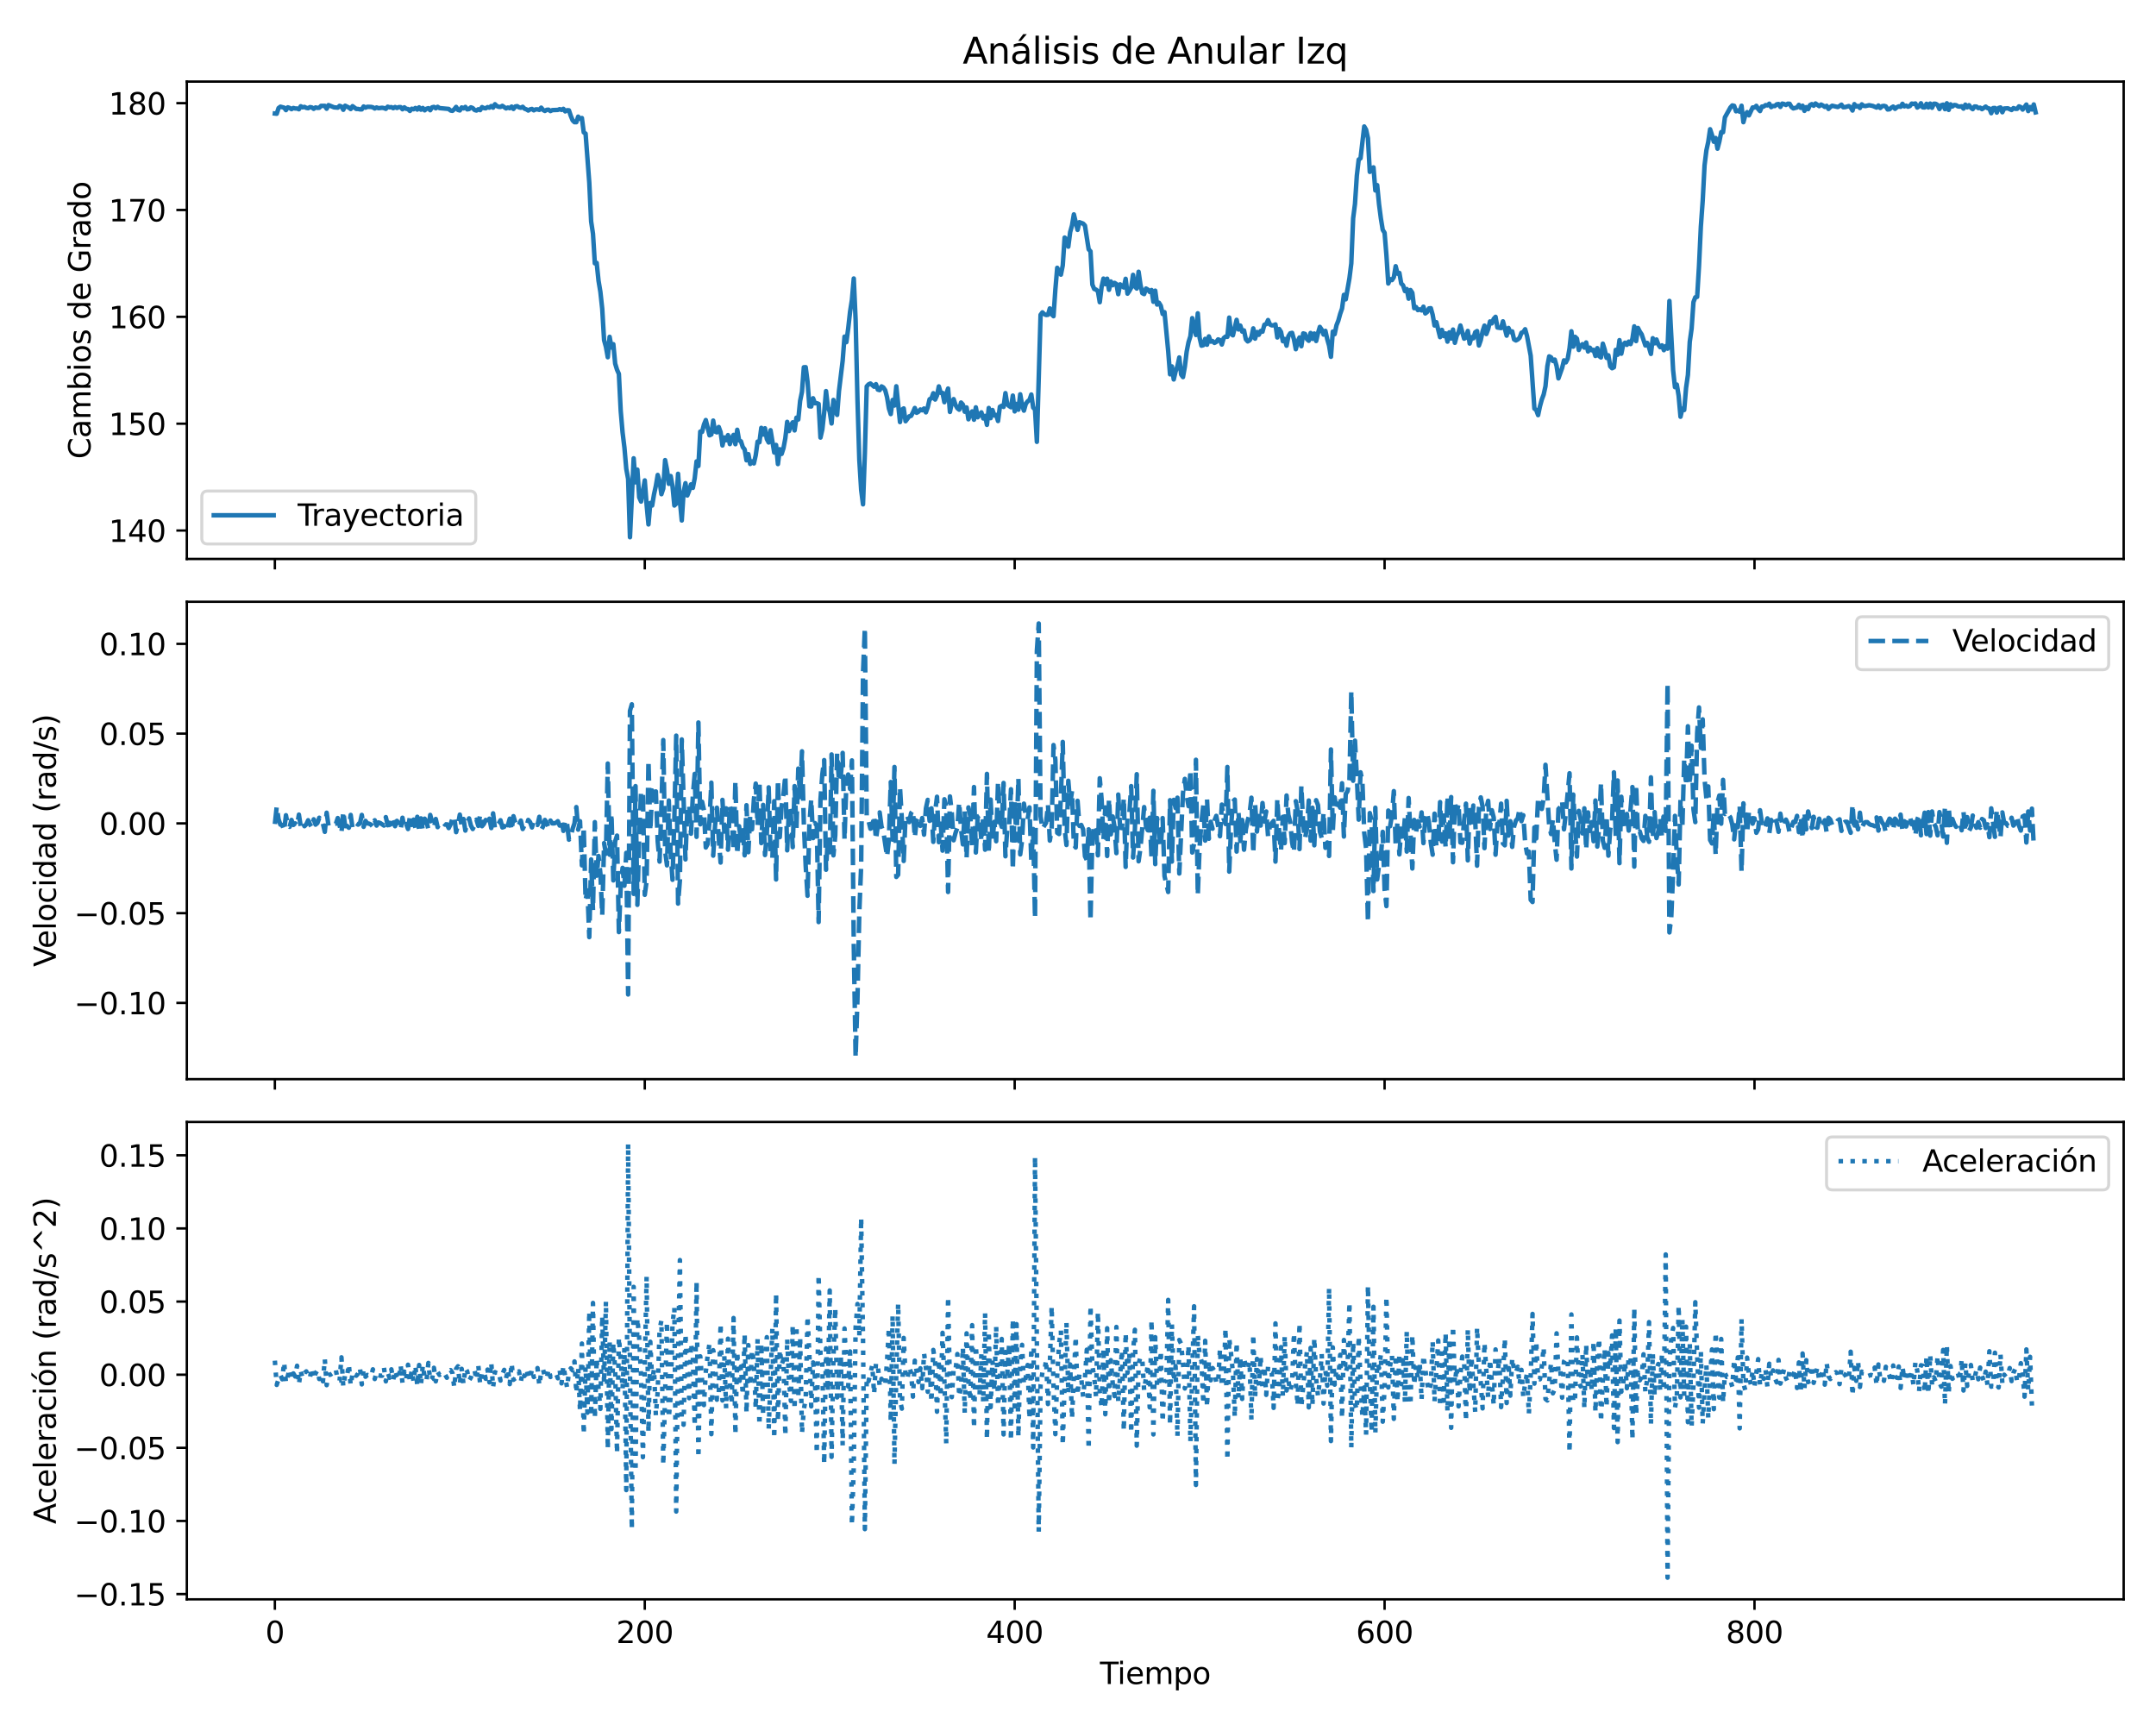 <?xml version="1.0" encoding="utf-8" standalone="no"?>
<!DOCTYPE svg PUBLIC "-//W3C//DTD SVG 1.1//EN"
  "http://www.w3.org/Graphics/SVG/1.1/DTD/svg11.dtd">
<svg xmlns:xlink="http://www.w3.org/1999/xlink" width="720pt" height="576pt" viewBox="0 0 720 576" xmlns="http://www.w3.org/2000/svg" version="1.1">
 <defs>
  <style type="text/css">*{stroke-linejoin: round; stroke-linecap: butt}</style>
 </defs>
 <g id="figure_1">
  <g id="patch_1">
   <path d="M 0 576 
L 720 576 
L 720 0 
L 0 0 
z
" style="fill: #ffffff"/>
  </g>
  <g id="axes_1">
   <g id="patch_2">
    <path d="M 62.39 186.64 
L 709.2 186.64 
L 709.2 27.24 
L 62.39 27.24 
z
" style="fill: #ffffff"/>
   </g>
   <g id="matplotlib.axis_1">
    <g id="xtick_1">
     <g id="line2d_1">
      <defs>
       <path id="m7d0c4c69ce" d="M 0 0 
L 0 3.5 
" style="stroke: #000000; stroke-width: 0.8"/>
      </defs>
      <g>
       <use xlink:href="#m7d0c4c69ce" x="91.79" y="186.64" style="stroke: #000000; stroke-width: 0.8"/>
      </g>
     </g>
    </g>
    <g id="xtick_2">
     <g id="line2d_2">
      <g>
       <use xlink:href="#m7d0c4c69ce" x="215.322" y="186.64" style="stroke: #000000; stroke-width: 0.8"/>
      </g>
     </g>
    </g>
    <g id="xtick_3">
     <g id="line2d_3">
      <g>
       <use xlink:href="#m7d0c4c69ce" x="338.853" y="186.64" style="stroke: #000000; stroke-width: 0.8"/>
      </g>
     </g>
    </g>
    <g id="xtick_4">
     <g id="line2d_4">
      <g>
       <use xlink:href="#m7d0c4c69ce" x="462.384" y="186.64" style="stroke: #000000; stroke-width: 0.8"/>
      </g>
     </g>
    </g>
    <g id="xtick_5">
     <g id="line2d_5">
      <g>
       <use xlink:href="#m7d0c4c69ce" x="585.916" y="186.64" style="stroke: #000000; stroke-width: 0.8"/>
      </g>
     </g>
    </g>
   </g>
   <g id="matplotlib.axis_2">
    <g id="ytick_1">
     <g id="line2d_6">
      <defs>
       <path id="m4c25f47ed4" d="M 0 0 
L -3.5 0 
" style="stroke: #000000; stroke-width: 0.8"/>
      </defs>
      <g>
       <use xlink:href="#m4c25f47ed4" x="62.39" y="177.147" style="stroke: #000000; stroke-width: 0.8"/>
      </g>
     </g>
     <g id="text_1">
      <!-- 140 -->
      <g transform="translate(36.303 180.946) scale(0.1 -0.1)">
       <defs>
        <path id="DejaVuSans-31" d="M 794 531 
L 1825 531 
L 1825 4091 
L 703 3866 
L 703 4441 
L 1819 4666 
L 2450 4666 
L 2450 531 
L 3481 531 
L 3481 0 
L 794 0 
L 794 531 
z
" transform="scale(0.016)"/>
        <path id="DejaVuSans-34" d="M 2419 4116 
L 825 1625 
L 2419 1625 
L 2419 4116 
z
M 2253 4666 
L 3047 4666 
L 3047 1625 
L 3713 1625 
L 3713 1100 
L 3047 1100 
L 3047 0 
L 2419 0 
L 2419 1100 
L 313 1100 
L 313 1709 
L 2253 4666 
z
" transform="scale(0.016)"/>
        <path id="DejaVuSans-30" d="M 2034 4250 
Q 1547 4250 1301 3770 
Q 1056 3291 1056 2328 
Q 1056 1369 1301 889 
Q 1547 409 2034 409 
Q 2525 409 2770 889 
Q 3016 1369 3016 2328 
Q 3016 3291 2770 3770 
Q 2525 4250 2034 4250 
z
M 2034 4750 
Q 2819 4750 3233 4129 
Q 3647 3509 3647 2328 
Q 3647 1150 3233 529 
Q 2819 -91 2034 -91 
Q 1250 -91 836 529 
Q 422 1150 422 2328 
Q 422 3509 836 4129 
Q 1250 4750 2034 4750 
z
" transform="scale(0.016)"/>
       </defs>
       <use xlink:href="#DejaVuSans-31"/>
       <use xlink:href="#DejaVuSans-34" x="63.623"/>
       <use xlink:href="#DejaVuSans-30" x="127.246"/>
      </g>
     </g>
    </g>
    <g id="ytick_2">
     <g id="line2d_7">
      <g>
       <use xlink:href="#m4c25f47ed4" x="62.39" y="141.473" style="stroke: #000000; stroke-width: 0.8"/>
      </g>
     </g>
     <g id="text_2">
      <!-- 150 -->
      <g transform="translate(36.303 145.272) scale(0.1 -0.1)">
       <defs>
        <path id="DejaVuSans-35" d="M 691 4666 
L 3169 4666 
L 3169 4134 
L 1269 4134 
L 1269 2991 
Q 1406 3038 1543 3061 
Q 1681 3084 1819 3084 
Q 2600 3084 3056 2656 
Q 3513 2228 3513 1497 
Q 3513 744 3044 326 
Q 2575 -91 1722 -91 
Q 1428 -91 1123 -41 
Q 819 9 494 109 
L 494 744 
Q 775 591 1075 516 
Q 1375 441 1709 441 
Q 2250 441 2565 725 
Q 2881 1009 2881 1497 
Q 2881 1984 2565 2268 
Q 2250 2553 1709 2553 
Q 1456 2553 1204 2497 
Q 953 2441 691 2322 
L 691 4666 
z
" transform="scale(0.016)"/>
       </defs>
       <use xlink:href="#DejaVuSans-31"/>
       <use xlink:href="#DejaVuSans-35" x="63.623"/>
       <use xlink:href="#DejaVuSans-30" x="127.246"/>
      </g>
     </g>
    </g>
    <g id="ytick_3">
     <g id="line2d_8">
      <g>
       <use xlink:href="#m4c25f47ed4" x="62.39" y="105.798" style="stroke: #000000; stroke-width: 0.8"/>
      </g>
     </g>
     <g id="text_3">
      <!-- 160 -->
      <g transform="translate(36.303 109.598) scale(0.1 -0.1)">
       <defs>
        <path id="DejaVuSans-36" d="M 2113 2584 
Q 1688 2584 1439 2293 
Q 1191 2003 1191 1497 
Q 1191 994 1439 701 
Q 1688 409 2113 409 
Q 2538 409 2786 701 
Q 3034 994 3034 1497 
Q 3034 2003 2786 2293 
Q 2538 2584 2113 2584 
z
M 3366 4563 
L 3366 3988 
Q 3128 4100 2886 4159 
Q 2644 4219 2406 4219 
Q 1781 4219 1451 3797 
Q 1122 3375 1075 2522 
Q 1259 2794 1537 2939 
Q 1816 3084 2150 3084 
Q 2853 3084 3261 2657 
Q 3669 2231 3669 1497 
Q 3669 778 3244 343 
Q 2819 -91 2113 -91 
Q 1303 -91 875 529 
Q 447 1150 447 2328 
Q 447 3434 972 4092 
Q 1497 4750 2381 4750 
Q 2619 4750 2861 4703 
Q 3103 4656 3366 4563 
z
" transform="scale(0.016)"/>
       </defs>
       <use xlink:href="#DejaVuSans-31"/>
       <use xlink:href="#DejaVuSans-36" x="63.623"/>
       <use xlink:href="#DejaVuSans-30" x="127.246"/>
      </g>
     </g>
    </g>
    <g id="ytick_4">
     <g id="line2d_9">
      <g>
       <use xlink:href="#m4c25f47ed4" x="62.39" y="70.124" style="stroke: #000000; stroke-width: 0.8"/>
      </g>
     </g>
     <g id="text_4">
      <!-- 170 -->
      <g transform="translate(36.303 73.923) scale(0.1 -0.1)">
       <defs>
        <path id="DejaVuSans-37" d="M 525 4666 
L 3525 4666 
L 3525 4397 
L 1831 0 
L 1172 0 
L 2766 4134 
L 525 4134 
L 525 4666 
z
" transform="scale(0.016)"/>
       </defs>
       <use xlink:href="#DejaVuSans-31"/>
       <use xlink:href="#DejaVuSans-37" x="63.623"/>
       <use xlink:href="#DejaVuSans-30" x="127.246"/>
      </g>
     </g>
    </g>
    <g id="ytick_5">
     <g id="line2d_10">
      <g>
       <use xlink:href="#m4c25f47ed4" x="62.39" y="34.45" style="stroke: #000000; stroke-width: 0.8"/>
      </g>
     </g>
     <g id="text_5">
      <!-- 180 -->
      <g transform="translate(36.303 38.249) scale(0.1 -0.1)">
       <defs>
        <path id="DejaVuSans-38" d="M 2034 2216 
Q 1584 2216 1326 1975 
Q 1069 1734 1069 1313 
Q 1069 891 1326 650 
Q 1584 409 2034 409 
Q 2484 409 2743 651 
Q 3003 894 3003 1313 
Q 3003 1734 2745 1975 
Q 2488 2216 2034 2216 
z
M 1403 2484 
Q 997 2584 770 2862 
Q 544 3141 544 3541 
Q 544 4100 942 4425 
Q 1341 4750 2034 4750 
Q 2731 4750 3128 4425 
Q 3525 4100 3525 3541 
Q 3525 3141 3298 2862 
Q 3072 2584 2669 2484 
Q 3125 2378 3379 2068 
Q 3634 1759 3634 1313 
Q 3634 634 3220 271 
Q 2806 -91 2034 -91 
Q 1263 -91 848 271 
Q 434 634 434 1313 
Q 434 1759 690 2068 
Q 947 2378 1403 2484 
z
M 1172 3481 
Q 1172 3119 1398 2916 
Q 1625 2713 2034 2713 
Q 2441 2713 2670 2916 
Q 2900 3119 2900 3481 
Q 2900 3844 2670 4047 
Q 2441 4250 2034 4250 
Q 1625 4250 1398 4047 
Q 1172 3844 1172 3481 
z
" transform="scale(0.016)"/>
       </defs>
       <use xlink:href="#DejaVuSans-31"/>
       <use xlink:href="#DejaVuSans-38" x="63.623"/>
       <use xlink:href="#DejaVuSans-30" x="127.246"/>
      </g>
     </g>
    </g>
    <g id="text_6">
     <!-- Cambios de Grado -->
     <g transform="translate(30.223 153.249) rotate(-90) scale(0.1 -0.1)">
      <defs>
       <path id="DejaVuSans-43" d="M 4122 4306 
L 4122 3641 
Q 3803 3938 3442 4084 
Q 3081 4231 2675 4231 
Q 1875 4231 1450 3742 
Q 1025 3253 1025 2328 
Q 1025 1406 1450 917 
Q 1875 428 2675 428 
Q 3081 428 3442 575 
Q 3803 722 4122 1019 
L 4122 359 
Q 3791 134 3420 21 
Q 3050 -91 2638 -91 
Q 1578 -91 968 557 
Q 359 1206 359 2328 
Q 359 3453 968 4101 
Q 1578 4750 2638 4750 
Q 3056 4750 3426 4639 
Q 3797 4528 4122 4306 
z
" transform="scale(0.016)"/>
       <path id="DejaVuSans-61" d="M 2194 1759 
Q 1497 1759 1228 1600 
Q 959 1441 959 1056 
Q 959 750 1161 570 
Q 1363 391 1709 391 
Q 2188 391 2477 730 
Q 2766 1069 2766 1631 
L 2766 1759 
L 2194 1759 
z
M 3341 1997 
L 3341 0 
L 2766 0 
L 2766 531 
Q 2569 213 2275 61 
Q 1981 -91 1556 -91 
Q 1019 -91 701 211 
Q 384 513 384 1019 
Q 384 1609 779 1909 
Q 1175 2209 1959 2209 
L 2766 2209 
L 2766 2266 
Q 2766 2663 2505 2880 
Q 2244 3097 1772 3097 
Q 1472 3097 1187 3025 
Q 903 2953 641 2809 
L 641 3341 
Q 956 3463 1253 3523 
Q 1550 3584 1831 3584 
Q 2591 3584 2966 3190 
Q 3341 2797 3341 1997 
z
" transform="scale(0.016)"/>
       <path id="DejaVuSans-6d" d="M 3328 2828 
Q 3544 3216 3844 3400 
Q 4144 3584 4550 3584 
Q 5097 3584 5394 3201 
Q 5691 2819 5691 2113 
L 5691 0 
L 5113 0 
L 5113 2094 
Q 5113 2597 4934 2840 
Q 4756 3084 4391 3084 
Q 3944 3084 3684 2787 
Q 3425 2491 3425 1978 
L 3425 0 
L 2847 0 
L 2847 2094 
Q 2847 2600 2669 2842 
Q 2491 3084 2119 3084 
Q 1678 3084 1418 2786 
Q 1159 2488 1159 1978 
L 1159 0 
L 581 0 
L 581 3500 
L 1159 3500 
L 1159 2956 
Q 1356 3278 1631 3431 
Q 1906 3584 2284 3584 
Q 2666 3584 2933 3390 
Q 3200 3197 3328 2828 
z
" transform="scale(0.016)"/>
       <path id="DejaVuSans-62" d="M 3116 1747 
Q 3116 2381 2855 2742 
Q 2594 3103 2138 3103 
Q 1681 3103 1420 2742 
Q 1159 2381 1159 1747 
Q 1159 1113 1420 752 
Q 1681 391 2138 391 
Q 2594 391 2855 752 
Q 3116 1113 3116 1747 
z
M 1159 2969 
Q 1341 3281 1617 3432 
Q 1894 3584 2278 3584 
Q 2916 3584 3314 3078 
Q 3713 2572 3713 1747 
Q 3713 922 3314 415 
Q 2916 -91 2278 -91 
Q 1894 -91 1617 61 
Q 1341 213 1159 525 
L 1159 0 
L 581 0 
L 581 4863 
L 1159 4863 
L 1159 2969 
z
" transform="scale(0.016)"/>
       <path id="DejaVuSans-69" d="M 603 3500 
L 1178 3500 
L 1178 0 
L 603 0 
L 603 3500 
z
M 603 4863 
L 1178 4863 
L 1178 4134 
L 603 4134 
L 603 4863 
z
" transform="scale(0.016)"/>
       <path id="DejaVuSans-6f" d="M 1959 3097 
Q 1497 3097 1228 2736 
Q 959 2375 959 1747 
Q 959 1119 1226 758 
Q 1494 397 1959 397 
Q 2419 397 2687 759 
Q 2956 1122 2956 1747 
Q 2956 2369 2687 2733 
Q 2419 3097 1959 3097 
z
M 1959 3584 
Q 2709 3584 3137 3096 
Q 3566 2609 3566 1747 
Q 3566 888 3137 398 
Q 2709 -91 1959 -91 
Q 1206 -91 779 398 
Q 353 888 353 1747 
Q 353 2609 779 3096 
Q 1206 3584 1959 3584 
z
" transform="scale(0.016)"/>
       <path id="DejaVuSans-73" d="M 2834 3397 
L 2834 2853 
Q 2591 2978 2328 3040 
Q 2066 3103 1784 3103 
Q 1356 3103 1142 2972 
Q 928 2841 928 2578 
Q 928 2378 1081 2264 
Q 1234 2150 1697 2047 
L 1894 2003 
Q 2506 1872 2764 1633 
Q 3022 1394 3022 966 
Q 3022 478 2636 193 
Q 2250 -91 1575 -91 
Q 1294 -91 989 -36 
Q 684 19 347 128 
L 347 722 
Q 666 556 975 473 
Q 1284 391 1588 391 
Q 1994 391 2212 530 
Q 2431 669 2431 922 
Q 2431 1156 2273 1281 
Q 2116 1406 1581 1522 
L 1381 1569 
Q 847 1681 609 1914 
Q 372 2147 372 2553 
Q 372 3047 722 3315 
Q 1072 3584 1716 3584 
Q 2034 3584 2315 3537 
Q 2597 3491 2834 3397 
z
" transform="scale(0.016)"/>
       <path id="DejaVuSans-20" transform="scale(0.016)"/>
       <path id="DejaVuSans-64" d="M 2906 2969 
L 2906 4863 
L 3481 4863 
L 3481 0 
L 2906 0 
L 2906 525 
Q 2725 213 2448 61 
Q 2172 -91 1784 -91 
Q 1150 -91 751 415 
Q 353 922 353 1747 
Q 353 2572 751 3078 
Q 1150 3584 1784 3584 
Q 2172 3584 2448 3432 
Q 2725 3281 2906 2969 
z
M 947 1747 
Q 947 1113 1208 752 
Q 1469 391 1925 391 
Q 2381 391 2643 752 
Q 2906 1113 2906 1747 
Q 2906 2381 2643 2742 
Q 2381 3103 1925 3103 
Q 1469 3103 1208 2742 
Q 947 2381 947 1747 
z
" transform="scale(0.016)"/>
       <path id="DejaVuSans-65" d="M 3597 1894 
L 3597 1613 
L 953 1613 
Q 991 1019 1311 708 
Q 1631 397 2203 397 
Q 2534 397 2845 478 
Q 3156 559 3463 722 
L 3463 178 
Q 3153 47 2828 -22 
Q 2503 -91 2169 -91 
Q 1331 -91 842 396 
Q 353 884 353 1716 
Q 353 2575 817 3079 
Q 1281 3584 2069 3584 
Q 2775 3584 3186 3129 
Q 3597 2675 3597 1894 
z
M 3022 2063 
Q 3016 2534 2758 2815 
Q 2500 3097 2075 3097 
Q 1594 3097 1305 2825 
Q 1016 2553 972 2059 
L 3022 2063 
z
" transform="scale(0.016)"/>
       <path id="DejaVuSans-47" d="M 3809 666 
L 3809 1919 
L 2778 1919 
L 2778 2438 
L 4434 2438 
L 4434 434 
Q 4069 175 3628 42 
Q 3188 -91 2688 -91 
Q 1594 -91 976 548 
Q 359 1188 359 2328 
Q 359 3472 976 4111 
Q 1594 4750 2688 4750 
Q 3144 4750 3555 4637 
Q 3966 4525 4313 4306 
L 4313 3634 
Q 3963 3931 3569 4081 
Q 3175 4231 2741 4231 
Q 1884 4231 1454 3753 
Q 1025 3275 1025 2328 
Q 1025 1384 1454 906 
Q 1884 428 2741 428 
Q 3075 428 3337 486 
Q 3600 544 3809 666 
z
" transform="scale(0.016)"/>
       <path id="DejaVuSans-72" d="M 2631 2963 
Q 2534 3019 2420 3045 
Q 2306 3072 2169 3072 
Q 1681 3072 1420 2755 
Q 1159 2438 1159 1844 
L 1159 0 
L 581 0 
L 581 3500 
L 1159 3500 
L 1159 2956 
Q 1341 3275 1631 3429 
Q 1922 3584 2338 3584 
Q 2397 3584 2469 3576 
Q 2541 3569 2628 3553 
L 2631 2963 
z
" transform="scale(0.016)"/>
      </defs>
      <use xlink:href="#DejaVuSans-43"/>
      <use xlink:href="#DejaVuSans-61" x="69.824"/>
      <use xlink:href="#DejaVuSans-6d" x="131.104"/>
      <use xlink:href="#DejaVuSans-62" x="228.516"/>
      <use xlink:href="#DejaVuSans-69" x="291.992"/>
      <use xlink:href="#DejaVuSans-6f" x="319.775"/>
      <use xlink:href="#DejaVuSans-73" x="380.957"/>
      <use xlink:href="#DejaVuSans-20" x="433.057"/>
      <use xlink:href="#DejaVuSans-64" x="464.844"/>
      <use xlink:href="#DejaVuSans-65" x="528.32"/>
      <use xlink:href="#DejaVuSans-20" x="589.844"/>
      <use xlink:href="#DejaVuSans-47" x="621.631"/>
      <use xlink:href="#DejaVuSans-72" x="699.121"/>
      <use xlink:href="#DejaVuSans-61" x="740.234"/>
      <use xlink:href="#DejaVuSans-64" x="801.514"/>
      <use xlink:href="#DejaVuSans-6f" x="864.99"/>
     </g>
    </g>
   </g>
   <g id="line2d_11">
    <path d="M 91.79 37.91 
L 92.408 37.982 
L 93.026 36.091 
L 93.643 35.627 
L 94.879 35.948 
L 95.496 36.769 
L 96.114 35.841 
L 96.732 36.055 
L 97.349 36.448 
L 97.967 36.055 
L 98.585 36.233 
L 99.202 36.233 
L 99.82 36.483 
L 100.438 35.484 
L 101.055 35.841 
L 101.673 35.698 
L 102.291 36.019 
L 102.908 36.126 
L 103.526 35.77 
L 104.144 35.877 
L 104.761 36.341 
L 105.379 35.877 
L 105.997 36.019 
L 106.614 35.984 
L 107.232 35.342 
L 108.467 35.342 
L 109.085 36.305 
L 109.702 35.092 
L 111.555 35.841 
L 112.791 35.948 
L 113.408 35.342 
L 114.026 35.591 
L 114.644 36.662 
L 115.261 35.306 
L 116.497 35.912 
L 117.114 36.412 
L 117.732 35.449 
L 118.967 36.376 
L 119.585 36.376 
L 120.203 36.519 
L 120.82 36.519 
L 121.438 35.556 
L 122.056 35.948 
L 122.673 35.663 
L 123.909 35.698 
L 124.526 35.841 
L 125.144 36.233 
L 125.762 35.877 
L 126.379 36.126 
L 127.615 35.984 
L 128.232 36.091 
L 128.85 36.341 
L 129.468 35.627 
L 130.085 35.841 
L 130.703 35.77 
L 131.32 36.126 
L 131.938 35.734 
L 132.556 36.055 
L 133.173 35.77 
L 133.791 35.77 
L 134.409 36.483 
L 135.026 35.841 
L 135.644 36.341 
L 136.262 36.412 
L 136.879 37.054 
L 137.497 36.305 
L 138.115 36.483 
L 138.732 36.055 
L 139.35 36.59 
L 139.968 35.841 
L 140.585 36.626 
L 141.203 36.055 
L 141.821 36.84 
L 142.438 36.305 
L 143.056 36.126 
L 143.674 36.804 
L 144.291 35.841 
L 144.909 35.698 
L 145.527 36.162 
L 146.144 35.663 
L 146.762 36.091 
L 149.85 36.376 
L 150.468 36.911 
L 151.085 37.018 
L 151.703 36.483 
L 152.321 35.698 
L 152.938 36.697 
L 153.556 36.876 
L 154.174 35.877 
L 154.791 36.198 
L 155.409 35.698 
L 156.027 36.519 
L 156.644 36.412 
L 157.262 35.841 
L 157.88 36.091 
L 158.497 36.733 
L 159.115 36.911 
L 159.733 36.483 
L 160.35 36.769 
L 160.968 35.77 
L 161.586 36.091 
L 162.203 36.162 
L 162.821 35.77 
L 163.439 35.948 
L 164.056 35.413 
L 164.674 35.948 
L 165.292 34.807 
L 165.909 35.413 
L 166.527 35.663 
L 167.145 35.698 
L 167.762 35.342 
L 168.998 36.198 
L 169.615 35.912 
L 170.233 36.126 
L 170.851 35.591 
L 171.468 36.376 
L 172.086 35.556 
L 172.703 35.449 
L 173.321 35.841 
L 173.939 35.984 
L 174.556 35.663 
L 175.174 36.305 
L 175.792 36.519 
L 176.409 36.911 
L 177.027 36.519 
L 177.645 36.376 
L 178.262 36.84 
L 178.88 36.519 
L 179.498 36.519 
L 180.115 36.697 
L 180.733 35.948 
L 181.351 36.697 
L 181.968 37.054 
L 182.586 36.662 
L 183.204 36.626 
L 183.821 37.09 
L 184.439 36.769 
L 186.292 36.697 
L 186.91 36.448 
L 187.527 36.697 
L 188.145 36.341 
L 188.763 37.197 
L 189.38 36.804 
L 189.998 36.84 
L 190.616 38.695 
L 191.233 40.193 
L 191.851 40.8 
L 192.468 40.8 
L 193.086 38.945 
L 193.704 39.658 
L 194.321 39.409 
L 194.939 44.189 
L 195.557 44.617 
L 196.792 60.991 
L 197.41 73.941 
L 198.027 78.044 
L 198.645 87.926 
L 199.263 87.783 
L 199.88 93.741 
L 200.498 97.451 
L 201.116 103.123 
L 201.733 113.575 
L 202.351 115.823 
L 202.969 119.283 
L 203.586 112.47 
L 204.204 116.037 
L 204.822 114.931 
L 205.439 121.424 
L 206.057 123.457 
L 206.675 124.849 
L 207.292 137.227 
L 207.91 144.398 
L 208.528 149.464 
L 209.145 156.563 
L 209.763 159.916 
L 210.381 179.395 
L 211.616 153.031 
L 212.233 161.058 
L 212.851 156.813 
L 213.469 166.088 
L 214.086 167.479 
L 215.322 160.416 
L 215.939 168.55 
L 216.557 175.114 
L 217.175 167.943 
L 217.792 168.799 
L 218.41 165.053 
L 219.028 162.235 
L 219.645 158.596 
L 220.263 160.666 
L 220.881 165.018 
L 221.498 163.127 
L 222.116 153.638 
L 222.734 156.777 
L 223.351 161.557 
L 223.969 158.953 
L 224.587 162.378 
L 225.204 168.799 
L 225.822 168.193 
L 226.44 158.204 
L 227.057 167.337 
L 227.675 173.794 
L 228.293 164.233 
L 228.91 161.343 
L 229.528 165.446 
L 230.146 163.841 
L 230.763 161.736 
L 231.381 162.913 
L 231.999 159.702 
L 232.616 154.066 
L 233.234 155.6 
L 233.851 144.113 
L 234.469 144.22 
L 235.087 141.758 
L 235.704 140.26 
L 236.94 145.361 
L 237.557 145.076 
L 238.175 140.438 
L 238.793 144.113 
L 239.41 144.362 
L 240.028 142.579 
L 240.646 144.291 
L 241.263 148.75 
L 241.881 146.075 
L 242.499 147.002 
L 243.116 145.29 
L 243.734 148.287 
L 244.352 146.253 
L 244.969 145.219 
L 245.587 148.322 
L 246.205 143.506 
L 246.822 147.038 
L 247.44 147.359 
L 248.058 149.285 
L 248.675 150.07 
L 249.293 153.709 
L 249.911 151.64 
L 250.528 154.922 
L 251.146 154.066 
L 251.764 154.744 
L 252.381 151.997 
L 252.999 147.466 
L 253.616 147.68 
L 254.234 142.864 
L 254.852 145.112 
L 255.469 143.007 
L 256.087 146.61 
L 256.705 147.751 
L 257.322 143.649 
L 258.558 151.105 
L 259.175 148.572 
L 259.793 154.958 
L 260.411 149.999 
L 261.028 151.569 
L 261.646 149.642 
L 262.264 146.324 
L 262.881 140.866 
L 263.499 143.934 
L 264.117 141.972 
L 264.734 141.009 
L 265.352 143.72 
L 265.97 139.475 
L 266.587 140.081 
L 267.205 133.838 
L 267.823 130.842 
L 268.44 122.637 
L 269.058 122.601 
L 269.676 127.417 
L 270.293 135.658 
L 270.911 135.729 
L 271.529 132.982 
L 272.146 134.659 
L 272.764 134.623 
L 273.381 134.873 
L 273.999 146.11 
L 274.617 143.399 
L 275.234 137.798 
L 275.852 130.592 
L 276.47 135.872 
L 277.087 137.477 
L 277.705 141.401 
L 278.323 133.553 
L 278.94 137.192 
L 279.558 138.547 
L 280.176 130.592 
L 281.411 120.425 
L 282.029 112.398 
L 282.646 114.253 
L 283.264 109.651 
L 283.882 104.086 
L 284.499 100.162 
L 285.117 92.991 
L 285.735 106.833 
L 286.352 133.482 
L 286.97 153.495 
L 287.588 163.626 
L 288.205 168.407 
L 288.823 151.283 
L 289.441 129.022 
L 290.058 128.345 
L 290.676 128.059 
L 291.911 129.129 
L 292.529 128.273 
L 293.147 130.093 
L 293.764 130.271 
L 294.382 129.022 
L 294.999 129.379 
L 295.617 130.307 
L 296.235 132.626 
L 296.852 136.407 
L 297.47 138.262 
L 298.088 133.553 
L 298.705 135.408 
L 299.323 128.987 
L 300.558 140.938 
L 301.176 136.835 
L 301.794 136.371 
L 302.411 140.652 
L 303.647 139.011 
L 304.264 138.869 
L 304.882 137.691 
L 305.5 136.229 
L 306.117 137.834 
L 306.735 137.477 
L 307.353 136.728 
L 307.97 137.013 
L 308.588 136.407 
L 309.206 137.691 
L 309.823 135.979 
L 310.441 133.303 
L 311.059 133.018 
L 311.676 131.306 
L 312.294 133.41 
L 312.912 132.055 
L 313.529 129.022 
L 314.147 131.163 
L 314.764 131.199 
L 315.382 134.302 
L 316 131.555 
L 316.617 129.736 
L 317.235 137.549 
L 317.853 134.481 
L 318.47 133.268 
L 319.088 135.194 
L 319.706 136.3 
L 320.323 136.799 
L 320.941 134.409 
L 321.559 135.087 
L 322.176 137.477 
L 322.794 136.05 
L 323.412 140.01 
L 324.029 138.191 
L 324.647 137.37 
L 325.265 140.153 
L 325.882 136.015 
L 326.5 139.332 
L 327.735 137.691 
L 328.353 139.725 
L 328.971 138.869 
L 329.588 141.865 
L 330.206 136.229 
L 330.824 139.618 
L 331.441 136.906 
L 332.059 138.726 
L 332.677 138.547 
L 333.294 140.581 
L 333.912 135.836 
L 334.53 135.479 
L 335.147 135.872 
L 335.765 131.27 
L 336.382 135.016 
L 337 135.586 
L 337.618 135.979 
L 338.235 132.09 
L 338.853 137.37 
L 339.471 134.873 
L 340.088 136.799 
L 340.706 131.662 
L 341.324 135.194 
L 341.941 137.12 
L 342.559 134.873 
L 343.177 134.017 
L 343.794 133.553 
L 344.412 131.734 
L 345.03 136.086 
L 345.647 136.728 
L 346.265 147.537 
L 347.5 105.121 
L 348.118 104.3 
L 348.736 104.907 
L 349.353 105.192 
L 349.971 105.121 
L 350.589 102.98 
L 351.206 104.942 
L 351.824 105.584 
L 352.442 96.666 
L 353.059 89.424 
L 354.295 91.707 
L 354.912 88.603 
L 355.53 79.328 
L 356.147 79.899 
L 356.765 82.36 
L 357.383 77.509 
L 358 75.261 
L 358.618 71.587 
L 359.853 76.76 
L 360.471 74.191 
L 361.706 74.655 
L 362.324 75.333 
L 363.559 83.252 
L 364.177 83.93 
L 364.795 95.025 
L 365.412 96.487 
L 366.03 96.701 
L 366.648 97.272 
L 367.265 100.911 
L 367.883 95.774 
L 368.501 93.027 
L 369.118 94.882 
L 369.736 93.063 
L 370.354 96.773 
L 370.971 93.99 
L 371.589 95.239 
L 372.207 94.454 
L 372.824 94.846 
L 373.442 98.235 
L 374.06 94.953 
L 375.295 95.988 
L 375.912 93.098 
L 376.53 98.057 
L 377.148 97.165 
L 377.765 96.024 
L 378.383 91.778 
L 379.001 95.667 
L 379.618 96.345 
L 380.236 90.744 
L 380.854 95.06 
L 381.471 97.879 
L 382.089 98.2 
L 382.707 96.345 
L 383.324 96.701 
L 383.942 97.486 
L 384.56 96.844 
L 385.177 100.768 
L 385.795 97.058 
L 386.413 101.696 
L 387.03 101.089 
L 387.648 102.088 
L 388.266 104.835 
L 388.883 104.229 
L 390.119 117.179 
L 390.736 124.991 
L 391.354 122.351 
L 391.972 126.704 
L 392.589 124.028 
L 393.207 122.28 
L 393.825 119.355 
L 394.442 125.063 
L 395.06 125.919 
L 395.678 122.458 
L 396.295 117.393 
L 396.913 114.253 
L 397.53 112.291 
L 398.148 106.227 
L 398.766 109.544 
L 399.383 111.863 
L 400.001 104.621 
L 400.619 112.791 
L 401.236 115.43 
L 401.854 115.252 
L 402.472 113.147 
L 403.089 115.109 
L 403.707 112.327 
L 404.325 114.075 
L 404.942 113.896 
L 405.56 114.503 
L 406.178 114.182 
L 406.795 113.326 
L 407.413 113.575 
L 408.031 115.038 
L 408.648 112.898 
L 409.266 112.398 
L 409.884 112.47 
L 410.501 106.048 
L 411.119 111.542 
L 411.737 111.97 
L 412.972 106.797 
L 413.59 110.008 
L 414.207 108.724 
L 414.825 110.721 
L 415.443 110.329 
L 416.06 113.326 
L 416.678 114.004 
L 417.295 113.647 
L 417.913 112.577 
L 418.531 109.651 
L 419.148 113.076 
L 419.766 110.864 
L 420.384 111.792 
L 421.001 110.507 
L 421.619 110.757 
L 422.237 108.438 
L 422.854 108.224 
L 423.472 106.869 
L 424.09 108.331 
L 424.707 108.652 
L 425.325 108.617 
L 425.943 108.331 
L 426.56 112.684 
L 427.178 109.865 
L 427.796 110.829 
L 428.413 113.932 
L 429.031 113.183 
L 429.649 115.43 
L 430.266 112.255 
L 430.884 111.292 
L 431.502 111.15 
L 432.119 113.326 
L 432.737 116.608 
L 433.355 114.075 
L 433.972 112.684 
L 434.59 115.609 
L 435.208 111.328 
L 435.825 111.506 
L 436.443 113.219 
L 437.06 113.789 
L 437.678 111.185 
L 438.296 113.147 
L 438.913 111.364 
L 439.531 113.861 
L 440.149 111.221 
L 440.766 109.152 
L 441.384 110.079 
L 442.002 111.72 
L 442.619 110.472 
L 443.237 113.254 
L 443.855 115.43 
L 444.472 119.141 
L 445.09 110.721 
L 445.708 111.578 
L 446.325 108.617 
L 446.943 107.047 
L 447.561 104.8 
L 448.178 103.016 
L 448.796 98.45 
L 449.414 99.948 
L 450.649 92.92 
L 451.267 87.961 
L 451.884 72.907 
L 452.502 68.055 
L 453.12 58.637 
L 453.737 53.286 
L 454.355 52.858 
L 455.59 42.227 
L 456.208 43.297 
L 456.826 46.151 
L 457.443 57.388 
L 458.061 56.211 
L 458.678 55.89 
L 459.296 63.596 
L 459.914 61.812 
L 460.531 68.198 
L 461.149 72.942 
L 461.767 76.76 
L 462.384 77.723 
L 463.002 85.25 
L 463.62 94.668 
L 464.237 93.205 
L 464.855 93.526 
L 465.473 92.563 
L 466.09 88.889 
L 466.708 91.386 
L 467.326 91.136 
L 467.943 94.668 
L 468.561 95.274 
L 469.179 97.201 
L 469.796 96.523 
L 470.414 99.734 
L 471.032 96.844 
L 471.649 97.772 
L 472.267 102.909 
L 472.885 102.516 
L 473.502 103.551 
L 474.12 103.301 
L 474.738 103.658 
L 475.355 102.409 
L 475.973 104.657 
L 476.591 104.193 
L 477.208 102.98 
L 477.826 102.909 
L 478.443 105.121 
L 479.061 108.688 
L 479.679 107.582 
L 480.914 112.577 
L 481.532 110.151 
L 482.149 112.22 
L 482.767 111.328 
L 483.385 114.075 
L 484.002 110.971 
L 484.62 113.04 
L 485.238 110.044 
L 485.855 114.467 
L 486.473 112.113 
L 487.091 110.936 
L 487.708 108.688 
L 488.944 113.076 
L 489.561 112.755 
L 490.179 110.507 
L 490.797 114.717 
L 491.414 112.577 
L 492.032 112.969 
L 492.65 110.936 
L 493.267 110.543 
L 493.885 115.359 
L 494.503 113.575 
L 495.12 110.614 
L 495.738 108.724 
L 496.356 111.542 
L 496.973 109.901 
L 497.591 107.332 
L 498.209 107.975 
L 498.826 106.476 
L 499.444 105.798 
L 500.061 109.366 
L 501.297 109.544 
L 501.914 107.297 
L 503.15 112.077 
L 503.767 109.509 
L 504.385 110.9 
L 505.003 110.65 
L 505.62 113.326 
L 506.238 113.682 
L 506.856 113.361 
L 507.473 112.791 
L 508.091 111.114 
L 508.709 110.864 
L 509.326 109.937 
L 509.944 112.148 
L 511.179 118.784 
L 512.415 136.443 
L 513.032 136.906 
L 513.65 138.619 
L 514.268 135.694 
L 514.885 133.41 
L 515.503 131.769 
L 516.121 128.951 
L 516.738 122.28 
L 517.356 118.998 
L 517.974 119.319 
L 518.591 120.532 
L 519.209 120.068 
L 519.826 122.209 
L 520.444 126.347 
L 521.679 122.851 
L 522.297 120.318 
L 522.915 120.996 
L 523.532 119.818 
L 524.15 116.322 
L 524.768 110.614 
L 525.385 115.752 
L 526.003 112.47 
L 526.621 113.076 
L 527.238 116.857 
L 527.856 115.43 
L 528.474 114.931 
L 529.091 116.073 
L 529.709 114.36 
L 530.327 117.357 
L 530.944 116.108 
L 531.562 116.964 
L 532.18 116.822 
L 532.797 118.855 
L 533.415 116.251 
L 534.033 118.891 
L 534.65 119.355 
L 535.268 114.753 
L 535.886 116.715 
L 536.503 119.497 
L 537.121 118.641 
L 537.739 122.316 
L 538.356 122.958 
L 538.974 122.637 
L 539.591 116.822 
L 540.209 118.463 
L 540.827 113.575 
L 541.444 118.106 
L 542.062 115.074 
L 542.68 114.432 
L 543.297 115.145 
L 543.915 114.075 
L 544.533 114.895 
L 545.15 113.112 
L 545.768 108.973 
L 546.386 113.896 
L 547.003 109.509 
L 547.621 110.721 
L 548.239 111.649 
L 549.474 115.359 
L 550.092 114.503 
L 550.709 116.073 
L 551.327 118.177 
L 551.945 112.933 
L 552.562 114.646 
L 553.18 113.361 
L 553.798 115.038 
L 554.415 115.93 
L 555.033 115.323 
L 555.651 116.929 
L 556.268 115.573 
L 556.886 116.429 
L 557.504 100.483 
L 558.739 123.6 
L 559.357 129.272 
L 559.974 128.416 
L 560.592 132.197 
L 561.209 139.154 
L 561.827 136.443 
L 562.445 136.906 
L 563.062 129.558 
L 563.68 125.205 
L 564.298 114.146 
L 564.915 109.723 
L 565.533 100.875 
L 566.151 99.27 
L 566.768 99.127 
L 567.386 88.853 
L 568.004 75.654 
L 568.621 67.056 
L 569.239 55.212 
L 569.857 50.182 
L 570.474 47.364 
L 571.092 43.154 
L 571.71 45.045 
L 572.327 47.328 
L 572.945 46.08 
L 573.563 49.647 
L 574.18 47.293 
L 574.798 44.118 
L 575.416 44.153 
L 576.033 39.194 
L 577.886 35.877 
L 578.504 35.199 
L 579.122 35.342 
L 579.739 37.161 
L 580.357 36.876 
L 580.974 37.304 
L 581.592 35.306 
L 582.21 40.8 
L 582.827 38.517 
L 583.445 37.446 
L 584.063 38.517 
L 585.298 35.877 
L 585.916 35.912 
L 586.533 35.342 
L 587.151 36.412 
L 587.769 37.09 
L 588.386 35.591 
L 589.004 35.556 
L 589.622 35.092 
L 590.239 35.199 
L 590.857 34.628 
L 591.475 35.77 
L 592.092 35.377 
L 592.71 35.413 
L 593.328 34.842 
L 593.945 34.735 
L 594.563 35.698 
L 595.181 34.592 
L 595.798 34.735 
L 596.416 35.056 
L 597.034 34.628 
L 597.651 34.664 
L 598.269 35.734 
L 598.887 36.198 
L 600.122 35.877 
L 600.74 35.021 
L 601.357 36.019 
L 601.975 35.306 
L 602.592 37.018 
L 603.21 35.77 
L 603.828 36.448 
L 604.445 35.092 
L 605.063 34.771 
L 605.681 35.306 
L 606.298 34.557 
L 607.534 35.449 
L 608.151 34.914 
L 608.769 35.235 
L 609.387 35.698 
L 610.004 35.342 
L 610.622 36.376 
L 611.24 35.734 
L 611.857 35.306 
L 613.71 35.734 
L 614.328 35.413 
L 614.946 34.949 
L 615.563 35.805 
L 616.181 35.77 
L 617.416 35.413 
L 618.034 35.841 
L 618.652 36.911 
L 619.269 34.771 
L 619.887 35.556 
L 620.505 35.377 
L 621.122 36.055 
L 621.74 34.842 
L 622.357 35.342 
L 622.975 35.413 
L 624.21 35.128 
L 625.446 35.377 
L 626.681 35.912 
L 627.299 35.235 
L 627.916 36.055 
L 628.534 35.449 
L 629.152 35.342 
L 629.769 35.52 
L 630.387 36.555 
L 631.005 36.483 
L 631.622 35.948 
L 632.24 35.591 
L 632.858 36.341 
L 633.475 35.805 
L 634.093 35.52 
L 634.711 35.663 
L 635.328 34.664 
L 635.946 35.52 
L 636.564 35.27 
L 637.181 35.627 
L 637.799 35.413 
L 638.417 34.592 
L 639.034 34.7 
L 639.652 34.557 
L 640.27 35.912 
L 640.887 35.484 
L 641.505 34.485 
L 642.122 35.841 
L 642.74 35.877 
L 643.358 34.664 
L 643.975 35.877 
L 644.593 34.592 
L 645.211 35.984 
L 645.828 34.628 
L 646.446 34.664 
L 647.064 35.056 
L 647.681 36.412 
L 648.299 35.128 
L 648.917 34.949 
L 649.534 36.448 
L 650.152 34.485 
L 650.77 36.697 
L 651.387 34.842 
L 652.005 35.556 
L 652.623 35.056 
L 653.24 35.128 
L 653.858 35.52 
L 654.476 35.591 
L 655.093 35.484 
L 655.711 36.269 
L 656.329 34.949 
L 656.946 35.841 
L 657.564 35.128 
L 658.182 35.984 
L 658.799 36.448 
L 659.417 35.556 
L 660.035 35.591 
L 660.652 36.091 
L 661.27 35.948 
L 661.888 36.448 
L 663.123 35.591 
L 663.74 36.126 
L 664.358 36.233 
L 664.976 37.803 
L 665.593 36.091 
L 666.211 36.055 
L 666.829 37.589 
L 667.446 36.055 
L 668.064 35.877 
L 668.682 37.482 
L 669.299 36.233 
L 670.535 36.162 
L 671.77 36.733 
L 672.388 36.091 
L 673.005 36.341 
L 673.623 36.341 
L 674.241 35.52 
L 674.858 35.77 
L 675.476 36.59 
L 676.711 34.914 
L 677.329 37.09 
L 677.947 35.734 
L 678.564 36.555 
L 679.182 34.878 
L 679.8 37.518 
L 679.8 37.518 
" clip-path="url(#pbb7762f5d8)" style="fill: none; stroke: #1f77b4; stroke-width: 1.5; stroke-linecap: square"/>
   </g>
   <g id="patch_3">
    <path d="M 62.39 186.64 
L 62.39 27.24 
" style="fill: none; stroke: #000000; stroke-width: 0.8; stroke-linejoin: miter; stroke-linecap: square"/>
   </g>
   <g id="patch_4">
    <path d="M 709.2 186.64 
L 709.2 27.24 
" style="fill: none; stroke: #000000; stroke-width: 0.8; stroke-linejoin: miter; stroke-linecap: square"/>
   </g>
   <g id="patch_5">
    <path d="M 62.39 186.64 
L 709.2 186.64 
" style="fill: none; stroke: #000000; stroke-width: 0.8; stroke-linejoin: miter; stroke-linecap: square"/>
   </g>
   <g id="patch_6">
    <path d="M 62.39 27.24 
L 709.2 27.24 
" style="fill: none; stroke: #000000; stroke-width: 0.8; stroke-linejoin: miter; stroke-linecap: square"/>
   </g>
   <g id="text_7">
    <!-- Análisis de Anular Izq -->
    <g transform="translate(321.49 21.24) scale(0.12 -0.12)">
     <defs>
      <path id="DejaVuSans-41" d="M 2188 4044 
L 1331 1722 
L 3047 1722 
L 2188 4044 
z
M 1831 4666 
L 2547 4666 
L 4325 0 
L 3669 0 
L 3244 1197 
L 1141 1197 
L 716 0 
L 50 0 
L 1831 4666 
z
" transform="scale(0.016)"/>
      <path id="DejaVuSans-6e" d="M 3513 2113 
L 3513 0 
L 2938 0 
L 2938 2094 
Q 2938 2591 2744 2837 
Q 2550 3084 2163 3084 
Q 1697 3084 1428 2787 
Q 1159 2491 1159 1978 
L 1159 0 
L 581 0 
L 581 3500 
L 1159 3500 
L 1159 2956 
Q 1366 3272 1645 3428 
Q 1925 3584 2291 3584 
Q 2894 3584 3203 3211 
Q 3513 2838 3513 2113 
z
" transform="scale(0.016)"/>
      <path id="DejaVuSans-e1" d="M 2194 1759 
Q 1497 1759 1228 1600 
Q 959 1441 959 1056 
Q 959 750 1161 570 
Q 1363 391 1709 391 
Q 2188 391 2477 730 
Q 2766 1069 2766 1631 
L 2766 1759 
L 2194 1759 
z
M 3341 1997 
L 3341 0 
L 2766 0 
L 2766 531 
Q 2569 213 2275 61 
Q 1981 -91 1556 -91 
Q 1019 -91 701 211 
Q 384 513 384 1019 
Q 384 1609 779 1909 
Q 1175 2209 1959 2209 
L 2766 2209 
L 2766 2266 
Q 2766 2663 2505 2880 
Q 2244 3097 1772 3097 
Q 1472 3097 1187 3025 
Q 903 2953 641 2809 
L 641 3341 
Q 956 3463 1253 3523 
Q 1550 3584 1831 3584 
Q 2591 3584 2966 3190 
Q 3341 2797 3341 1997 
z
M 2290 5119 
L 2912 5119 
L 1894 3944 
L 1415 3944 
L 2290 5119 
z
" transform="scale(0.016)"/>
      <path id="DejaVuSans-6c" d="M 603 4863 
L 1178 4863 
L 1178 0 
L 603 0 
L 603 4863 
z
" transform="scale(0.016)"/>
      <path id="DejaVuSans-75" d="M 544 1381 
L 544 3500 
L 1119 3500 
L 1119 1403 
Q 1119 906 1312 657 
Q 1506 409 1894 409 
Q 2359 409 2629 706 
Q 2900 1003 2900 1516 
L 2900 3500 
L 3475 3500 
L 3475 0 
L 2900 0 
L 2900 538 
Q 2691 219 2414 64 
Q 2138 -91 1772 -91 
Q 1169 -91 856 284 
Q 544 659 544 1381 
z
M 1991 3584 
L 1991 3584 
z
" transform="scale(0.016)"/>
      <path id="DejaVuSans-49" d="M 628 4666 
L 1259 4666 
L 1259 0 
L 628 0 
L 628 4666 
z
" transform="scale(0.016)"/>
      <path id="DejaVuSans-7a" d="M 353 3500 
L 3084 3500 
L 3084 2975 
L 922 459 
L 3084 459 
L 3084 0 
L 275 0 
L 275 525 
L 2438 3041 
L 353 3041 
L 353 3500 
z
" transform="scale(0.016)"/>
      <path id="DejaVuSans-71" d="M 947 1747 
Q 947 1113 1208 752 
Q 1469 391 1925 391 
Q 2381 391 2643 752 
Q 2906 1113 2906 1747 
Q 2906 2381 2643 2742 
Q 2381 3103 1925 3103 
Q 1469 3103 1208 2742 
Q 947 2381 947 1747 
z
M 2906 525 
Q 2725 213 2448 61 
Q 2172 -91 1784 -91 
Q 1150 -91 751 415 
Q 353 922 353 1747 
Q 353 2572 751 3078 
Q 1150 3584 1784 3584 
Q 2172 3584 2448 3432 
Q 2725 3281 2906 2969 
L 2906 3500 
L 3481 3500 
L 3481 -1331 
L 2906 -1331 
L 2906 525 
z
" transform="scale(0.016)"/>
     </defs>
     <use xlink:href="#DejaVuSans-41"/>
     <use xlink:href="#DejaVuSans-6e" x="68.408"/>
     <use xlink:href="#DejaVuSans-e1" x="131.787"/>
     <use xlink:href="#DejaVuSans-6c" x="193.066"/>
     <use xlink:href="#DejaVuSans-69" x="220.85"/>
     <use xlink:href="#DejaVuSans-73" x="248.633"/>
     <use xlink:href="#DejaVuSans-69" x="300.732"/>
     <use xlink:href="#DejaVuSans-73" x="328.516"/>
     <use xlink:href="#DejaVuSans-20" x="380.615"/>
     <use xlink:href="#DejaVuSans-64" x="412.402"/>
     <use xlink:href="#DejaVuSans-65" x="475.879"/>
     <use xlink:href="#DejaVuSans-20" x="537.402"/>
     <use xlink:href="#DejaVuSans-41" x="569.189"/>
     <use xlink:href="#DejaVuSans-6e" x="637.598"/>
     <use xlink:href="#DejaVuSans-75" x="700.977"/>
     <use xlink:href="#DejaVuSans-6c" x="764.355"/>
     <use xlink:href="#DejaVuSans-61" x="792.139"/>
     <use xlink:href="#DejaVuSans-72" x="853.418"/>
     <use xlink:href="#DejaVuSans-20" x="894.531"/>
     <use xlink:href="#DejaVuSans-49" x="926.318"/>
     <use xlink:href="#DejaVuSans-7a" x="955.811"/>
     <use xlink:href="#DejaVuSans-71" x="1008.301"/>
    </g>
   </g>
   <g id="legend_1">
    <g id="patch_7">
     <path d="M 69.39 181.64 
L 156.888 181.64 
Q 158.888 181.64 158.888 179.64 
L 158.888 165.962 
Q 158.888 163.962 156.888 163.962 
L 69.39 163.962 
Q 67.39 163.962 67.39 165.962 
L 67.39 179.64 
Q 67.39 181.64 69.39 181.64 
z
" style="fill: #ffffff; opacity: 0.8; stroke: #cccccc; stroke-linejoin: miter"/>
    </g>
    <g id="line2d_12">
     <path d="M 71.39 172.06 
L 81.39 172.06 
L 91.39 172.06 
" style="fill: none; stroke: #1f77b4; stroke-width: 1.5; stroke-linecap: square"/>
    </g>
    <g id="text_8">
     <!-- Trayectoria -->
     <g transform="translate(99.39 175.56) scale(0.1 -0.1)">
      <defs>
       <path id="DejaVuSans-54" d="M -19 4666 
L 3928 4666 
L 3928 4134 
L 2272 4134 
L 2272 0 
L 1638 0 
L 1638 4134 
L -19 4134 
L -19 4666 
z
" transform="scale(0.016)"/>
       <path id="DejaVuSans-79" d="M 2059 -325 
Q 1816 -950 1584 -1140 
Q 1353 -1331 966 -1331 
L 506 -1331 
L 506 -850 
L 844 -850 
Q 1081 -850 1212 -737 
Q 1344 -625 1503 -206 
L 1606 56 
L 191 3500 
L 800 3500 
L 1894 763 
L 2988 3500 
L 3597 3500 
L 2059 -325 
z
" transform="scale(0.016)"/>
       <path id="DejaVuSans-63" d="M 3122 3366 
L 3122 2828 
Q 2878 2963 2633 3030 
Q 2388 3097 2138 3097 
Q 1578 3097 1268 2742 
Q 959 2388 959 1747 
Q 959 1106 1268 751 
Q 1578 397 2138 397 
Q 2388 397 2633 464 
Q 2878 531 3122 666 
L 3122 134 
Q 2881 22 2623 -34 
Q 2366 -91 2075 -91 
Q 1284 -91 818 406 
Q 353 903 353 1747 
Q 353 2603 823 3093 
Q 1294 3584 2113 3584 
Q 2378 3584 2631 3529 
Q 2884 3475 3122 3366 
z
" transform="scale(0.016)"/>
       <path id="DejaVuSans-74" d="M 1172 4494 
L 1172 3500 
L 2356 3500 
L 2356 3053 
L 1172 3053 
L 1172 1153 
Q 1172 725 1289 603 
Q 1406 481 1766 481 
L 2356 481 
L 2356 0 
L 1766 0 
Q 1100 0 847 248 
Q 594 497 594 1153 
L 594 3053 
L 172 3053 
L 172 3500 
L 594 3500 
L 594 4494 
L 1172 4494 
z
" transform="scale(0.016)"/>
      </defs>
      <use xlink:href="#DejaVuSans-54"/>
      <use xlink:href="#DejaVuSans-72" x="46.334"/>
      <use xlink:href="#DejaVuSans-61" x="87.447"/>
      <use xlink:href="#DejaVuSans-79" x="148.727"/>
      <use xlink:href="#DejaVuSans-65" x="207.906"/>
      <use xlink:href="#DejaVuSans-63" x="269.43"/>
      <use xlink:href="#DejaVuSans-74" x="324.41"/>
      <use xlink:href="#DejaVuSans-6f" x="363.619"/>
      <use xlink:href="#DejaVuSans-72" x="424.801"/>
      <use xlink:href="#DejaVuSans-69" x="465.914"/>
      <use xlink:href="#DejaVuSans-61" x="493.697"/>
     </g>
    </g>
   </g>
  </g>
  <g id="axes_2">
   <g id="patch_8">
    <path d="M 62.39 360.34 
L 709.2 360.34 
L 709.2 200.94 
L 62.39 200.94 
z
" style="fill: #ffffff"/>
   </g>
   <g id="matplotlib.axis_3">
    <g id="xtick_6">
     <g id="line2d_13">
      <g>
       <use xlink:href="#m7d0c4c69ce" x="91.79" y="360.34" style="stroke: #000000; stroke-width: 0.8"/>
      </g>
     </g>
    </g>
    <g id="xtick_7">
     <g id="line2d_14">
      <g>
       <use xlink:href="#m7d0c4c69ce" x="215.322" y="360.34" style="stroke: #000000; stroke-width: 0.8"/>
      </g>
     </g>
    </g>
    <g id="xtick_8">
     <g id="line2d_15">
      <g>
       <use xlink:href="#m7d0c4c69ce" x="338.853" y="360.34" style="stroke: #000000; stroke-width: 0.8"/>
      </g>
     </g>
    </g>
    <g id="xtick_9">
     <g id="line2d_16">
      <g>
       <use xlink:href="#m7d0c4c69ce" x="462.384" y="360.34" style="stroke: #000000; stroke-width: 0.8"/>
      </g>
     </g>
    </g>
    <g id="xtick_10">
     <g id="line2d_17">
      <g>
       <use xlink:href="#m7d0c4c69ce" x="585.916" y="360.34" style="stroke: #000000; stroke-width: 0.8"/>
      </g>
     </g>
    </g>
   </g>
   <g id="matplotlib.axis_4">
    <g id="ytick_6">
     <g id="line2d_18">
      <g>
       <use xlink:href="#m4c25f47ed4" x="62.39" y="334.885" style="stroke: #000000; stroke-width: 0.8"/>
      </g>
     </g>
     <g id="text_9">
      <!-- −0.10 -->
      <g transform="translate(24.745 338.684) scale(0.1 -0.1)">
       <defs>
        <path id="DejaVuSans-2212" d="M 678 2272 
L 4684 2272 
L 4684 1741 
L 678 1741 
L 678 2272 
z
" transform="scale(0.016)"/>
        <path id="DejaVuSans-2e" d="M 684 794 
L 1344 794 
L 1344 0 
L 684 0 
L 684 794 
z
" transform="scale(0.016)"/>
       </defs>
       <use xlink:href="#DejaVuSans-2212"/>
       <use xlink:href="#DejaVuSans-30" x="83.789"/>
       <use xlink:href="#DejaVuSans-2e" x="147.412"/>
       <use xlink:href="#DejaVuSans-31" x="179.199"/>
       <use xlink:href="#DejaVuSans-30" x="242.822"/>
      </g>
     </g>
    </g>
    <g id="ytick_7">
     <g id="line2d_19">
      <g>
       <use xlink:href="#m4c25f47ed4" x="62.39" y="304.911" style="stroke: #000000; stroke-width: 0.8"/>
      </g>
     </g>
     <g id="text_10">
      <!-- −0.05 -->
      <g transform="translate(24.745 308.711) scale(0.1 -0.1)">
       <use xlink:href="#DejaVuSans-2212"/>
       <use xlink:href="#DejaVuSans-30" x="83.789"/>
       <use xlink:href="#DejaVuSans-2e" x="147.412"/>
       <use xlink:href="#DejaVuSans-30" x="179.199"/>
       <use xlink:href="#DejaVuSans-35" x="242.822"/>
      </g>
     </g>
    </g>
    <g id="ytick_8">
     <g id="line2d_20">
      <g>
       <use xlink:href="#m4c25f47ed4" x="62.39" y="274.938" style="stroke: #000000; stroke-width: 0.8"/>
      </g>
     </g>
     <g id="text_11">
      <!-- 0.00 -->
      <g transform="translate(33.124 278.737) scale(0.1 -0.1)">
       <use xlink:href="#DejaVuSans-30"/>
       <use xlink:href="#DejaVuSans-2e" x="63.623"/>
       <use xlink:href="#DejaVuSans-30" x="95.41"/>
       <use xlink:href="#DejaVuSans-30" x="159.033"/>
      </g>
     </g>
    </g>
    <g id="ytick_9">
     <g id="line2d_21">
      <g>
       <use xlink:href="#m4c25f47ed4" x="62.39" y="244.964" style="stroke: #000000; stroke-width: 0.8"/>
      </g>
     </g>
     <g id="text_12">
      <!-- 0.05 -->
      <g transform="translate(33.124 248.763) scale(0.1 -0.1)">
       <use xlink:href="#DejaVuSans-30"/>
       <use xlink:href="#DejaVuSans-2e" x="63.623"/>
       <use xlink:href="#DejaVuSans-30" x="95.41"/>
       <use xlink:href="#DejaVuSans-35" x="159.033"/>
      </g>
     </g>
    </g>
    <g id="ytick_10">
     <g id="line2d_22">
      <g>
       <use xlink:href="#m4c25f47ed4" x="62.39" y="214.991" style="stroke: #000000; stroke-width: 0.8"/>
      </g>
     </g>
     <g id="text_13">
      <!-- 0.10 -->
      <g transform="translate(33.124 218.79) scale(0.1 -0.1)">
       <use xlink:href="#DejaVuSans-30"/>
       <use xlink:href="#DejaVuSans-2e" x="63.623"/>
       <use xlink:href="#DejaVuSans-31" x="95.41"/>
       <use xlink:href="#DejaVuSans-30" x="159.033"/>
      </g>
     </g>
    </g>
    <g id="text_14">
     <!-- Velocidad (rad/s) -->
     <g transform="translate(18.665 322.822) rotate(-90) scale(0.1 -0.1)">
      <defs>
       <path id="DejaVuSans-56" d="M 1831 0 
L 50 4666 
L 709 4666 
L 2188 738 
L 3669 4666 
L 4325 4666 
L 2547 0 
L 1831 0 
z
" transform="scale(0.016)"/>
       <path id="DejaVuSans-28" d="M 1984 4856 
Q 1566 4138 1362 3434 
Q 1159 2731 1159 2009 
Q 1159 1288 1364 580 
Q 1569 -128 1984 -844 
L 1484 -844 
Q 1016 -109 783 600 
Q 550 1309 550 2009 
Q 550 2706 781 3412 
Q 1013 4119 1484 4856 
L 1984 4856 
z
" transform="scale(0.016)"/>
       <path id="DejaVuSans-2f" d="M 1625 4666 
L 2156 4666 
L 531 -594 
L 0 -594 
L 1625 4666 
z
" transform="scale(0.016)"/>
       <path id="DejaVuSans-29" d="M 513 4856 
L 1013 4856 
Q 1481 4119 1714 3412 
Q 1947 2706 1947 2009 
Q 1947 1309 1714 600 
Q 1481 -109 1013 -844 
L 513 -844 
Q 928 -128 1133 580 
Q 1338 1288 1338 2009 
Q 1338 2731 1133 3434 
Q 928 4138 513 4856 
z
" transform="scale(0.016)"/>
      </defs>
      <use xlink:href="#DejaVuSans-56"/>
      <use xlink:href="#DejaVuSans-65" x="60.658"/>
      <use xlink:href="#DejaVuSans-6c" x="122.182"/>
      <use xlink:href="#DejaVuSans-6f" x="149.965"/>
      <use xlink:href="#DejaVuSans-63" x="211.146"/>
      <use xlink:href="#DejaVuSans-69" x="266.127"/>
      <use xlink:href="#DejaVuSans-64" x="293.91"/>
      <use xlink:href="#DejaVuSans-61" x="357.387"/>
      <use xlink:href="#DejaVuSans-64" x="418.666"/>
      <use xlink:href="#DejaVuSans-20" x="482.143"/>
      <use xlink:href="#DejaVuSans-28" x="513.93"/>
      <use xlink:href="#DejaVuSans-72" x="552.943"/>
      <use xlink:href="#DejaVuSans-61" x="594.057"/>
      <use xlink:href="#DejaVuSans-64" x="655.336"/>
      <use xlink:href="#DejaVuSans-2f" x="718.812"/>
      <use xlink:href="#DejaVuSans-73" x="752.504"/>
      <use xlink:href="#DejaVuSans-29" x="804.604"/>
     </g>
    </g>
   </g>
   <g id="line2d_23">
    <path d="M 91.79 275.147 
L 92.408 269.393 
L 93.026 273.578 
L 93.643 275.356 
L 94.261 275.461 
L 94.879 277.344 
L 95.496 272.217 
L 96.114 275.566 
L 96.732 276.089 
L 97.349 273.787 
L 97.967 275.461 
L 98.585 274.938 
L 99.202 275.67 
L 99.82 272.008 
L 100.438 275.984 
L 101.055 274.519 
L 101.673 275.879 
L 102.291 275.252 
L 102.908 273.892 
L 103.526 275.252 
L 104.144 276.298 
L 104.761 273.578 
L 105.379 275.356 
L 105.997 274.833 
L 106.614 273.055 
L 107.232 274.833 
L 107.85 275.042 
L 108.467 277.763 
L 109.085 271.38 
L 109.702 275.67 
L 110.938 275.67 
L 111.555 275.147 
L 112.173 275.042 
L 112.791 273.159 
L 114.026 278.077 
L 114.644 270.962 
L 115.261 275.879 
L 115.879 275.775 
L 116.497 276.403 
L 117.114 272.113 
L 117.732 276.507 
L 118.35 276.089 
L 118.967 274.938 
L 119.585 275.356 
L 120.203 274.938 
L 120.82 272.113 
L 121.438 276.089 
L 122.056 274.101 
L 122.673 274.938 
L 123.291 275.042 
L 123.909 275.356 
L 124.526 276.089 
L 125.144 273.892 
L 125.762 275.67 
L 126.379 274.624 
L 126.997 274.833 
L 128.232 275.67 
L 128.85 272.845 
L 129.468 275.566 
L 130.085 274.729 
L 130.703 275.984 
L 131.32 273.787 
L 131.938 275.879 
L 132.556 274.101 
L 133.173 274.938 
L 133.791 277.03 
L 134.409 273.055 
L 135.026 276.403 
L 135.644 275.147 
L 136.262 276.821 
L 136.879 272.741 
L 137.497 275.461 
L 138.115 273.682 
L 138.732 276.507 
L 139.35 272.741 
L 139.968 277.24 
L 140.585 273.264 
L 141.203 277.24 
L 141.821 273.368 
L 142.438 274.415 
L 143.056 276.926 
L 143.674 272.113 
L 144.291 274.519 
L 144.909 276.298 
L 145.527 273.473 
L 146.144 276.193 
L 146.762 275.042 
L 147.38 275.147 
L 147.997 274.729 
L 148.615 275.356 
L 149.233 275.252 
L 149.85 276.507 
L 150.468 275.252 
L 151.085 273.368 
L 151.703 272.636 
L 152.321 277.867 
L 152.938 275.461 
L 153.556 272.008 
L 154.174 275.879 
L 154.791 273.473 
L 155.409 277.344 
L 156.027 274.624 
L 156.644 273.264 
L 157.262 275.67 
L 157.88 276.821 
L 158.497 275.461 
L 159.115 273.682 
L 159.733 275.775 
L 160.35 272.008 
L 160.968 275.879 
L 161.586 275.147 
L 162.203 273.787 
L 162.821 275.461 
L 163.439 273.368 
L 164.056 276.507 
L 164.674 271.59 
L 165.292 276.716 
L 165.909 275.67 
L 166.527 275.042 
L 167.145 273.892 
L 167.762 276.298 
L 168.38 276.089 
L 168.998 274.101 
L 169.615 275.566 
L 170.233 273.368 
L 170.851 277.24 
L 171.468 272.531 
L 172.086 274.624 
L 172.703 276.089 
L 173.321 275.356 
L 173.939 273.996 
L 174.556 276.821 
L 175.174 275.566 
L 175.792 276.089 
L 176.409 273.787 
L 177.027 274.519 
L 177.645 276.298 
L 178.262 273.996 
L 178.88 274.938 
L 179.498 275.461 
L 180.115 272.741 
L 180.733 277.135 
L 181.351 275.984 
L 181.968 273.787 
L 182.586 274.833 
L 183.204 276.298 
L 183.821 273.996 
L 184.439 274.938 
L 185.057 274.938 
L 185.674 274.729 
L 186.292 274.205 
L 186.91 275.67 
L 187.527 273.892 
L 188.145 277.449 
L 188.763 273.787 
L 189.38 275.042 
L 189.998 280.378 
L 190.616 279.332 
L 191.233 276.716 
L 191.851 274.938 
L 192.468 269.497 
L 193.086 277.03 
L 193.704 274.205 
L 194.321 288.958 
L 194.939 276.193 
L 195.557 300.572 
L 196.174 297.328 
L 196.792 312.918 
L 197.41 286.97 
L 198.027 303.92 
L 198.645 274.519 
L 199.263 292.411 
L 199.88 285.819 
L 200.498 291.574 
L 201.116 305.594 
L 201.733 281.529 
L 202.351 285.087 
L 202.969 254.954 
L 203.586 285.401 
L 204.204 271.694 
L 204.822 293.98 
L 205.439 280.902 
L 206.057 279.018 
L 206.675 311.244 
L 207.292 295.968 
L 207.91 289.795 
L 208.528 295.759 
L 209.145 284.773 
L 209.763 332.064 
L 210.381 237.377 
L 210.998 235.179 
L 211.616 298.479 
L 212.233 262.487 
L 212.851 302.141 
L 213.469 279.018 
L 214.086 264.161 
L 214.704 264.998 
L 215.322 298.793 
L 215.939 294.189 
L 216.557 253.908 
L 217.175 277.449 
L 217.792 263.952 
L 218.41 266.672 
L 219.028 264.266 
L 219.645 281.006 
L 220.263 287.702 
L 220.881 269.393 
L 221.498 247.107 
L 222.116 284.145 
L 222.734 288.958 
L 223.351 267.3 
L 223.969 284.982 
L 224.587 293.771 
L 225.204 273.159 
L 225.822 245.642 
L 226.44 301.722 
L 227.057 293.875 
L 227.675 246.898 
L 228.91 286.97 
L 229.528 270.23 
L 230.146 268.765 
L 230.763 278.391 
L 231.381 265.521 
L 231.999 258.407 
L 232.616 279.437 
L 233.234 241.248 
L 233.851 275.252 
L 234.469 267.719 
L 235.087 270.543 
L 235.704 282.994 
L 236.322 281.843 
L 236.94 274.101 
L 237.557 261.336 
L 238.175 285.714 
L 238.793 275.67 
L 239.41 269.706 
L 240.028 279.96 
L 240.646 288.016 
L 241.263 267.091 
L 241.881 277.658 
L 242.499 269.916 
L 243.116 283.727 
L 243.734 268.974 
L 244.352 271.904 
L 244.969 284.04 
L 245.587 260.813 
L 246.205 285.296 
L 246.822 275.879 
L 247.44 280.588 
L 248.058 277.24 
L 248.675 285.61 
L 249.293 268.869 
L 249.911 284.564 
L 250.528 272.427 
L 251.146 276.926 
L 251.764 266.881 
L 252.381 261.65 
L 252.999 275.566 
L 253.616 260.813 
L 254.234 281.529 
L 254.852 268.765 
L 255.469 285.505 
L 256.087 278.286 
L 256.705 262.906 
L 257.322 285.296 
L 257.94 286.447 
L 258.558 267.509 
L 259.175 293.666 
L 259.793 260.395 
L 260.411 279.541 
L 261.028 269.288 
L 261.646 265.207 
L 262.264 258.93 
L 262.881 283.936 
L 263.499 269.183 
L 264.117 272.113 
L 264.734 282.889 
L 265.352 262.487 
L 265.97 276.716 
L 266.587 256.628 
L 267.205 266.149 
L 267.823 250.873 
L 268.44 274.833 
L 269.058 289.063 
L 269.676 299.107 
L 270.293 275.147 
L 270.911 266.881 
L 271.529 279.855 
L 272.146 274.833 
L 272.764 275.67 
L 273.381 307.895 
L 273.999 266.986 
L 274.617 258.511 
L 275.234 253.803 
L 275.852 290.423 
L 276.47 279.646 
L 277.087 286.447 
L 277.705 251.92 
L 278.323 285.61 
L 278.94 278.914 
L 279.558 251.606 
L 280.176 260.918 
L 280.793 259.139 
L 281.411 251.397 
L 282.029 280.378 
L 282.646 261.441 
L 283.264 258.616 
L 283.882 263.429 
L 284.499 253.908 
L 285.117 315.533 
L 285.735 353.095 
L 286.352 333.634 
L 286.97 304.652 
L 287.588 288.958 
L 288.205 224.717 
L 288.823 209.65 
L 289.441 272.95 
L 290.058 274.101 
L 290.676 276.716 
L 291.294 276.298 
L 291.911 272.427 
L 292.529 280.274 
L 293.764 271.276 
L 294.382 275.984 
L 294.999 277.658 
L 296.235 286.028 
L 296.852 280.378 
L 297.47 261.127 
L 298.088 280.378 
L 298.705 256.105 
L 299.323 292.829 
L 299.941 292.097 
L 300.558 262.906 
L 301.176 273.578 
L 301.794 287.493 
L 302.411 272.427 
L 303.029 272.636 
L 303.647 274.519 
L 304.264 271.485 
L 304.882 270.648 
L 305.5 279.646 
L 306.117 273.892 
L 306.735 272.741 
L 307.353 275.775 
L 307.97 273.159 
L 308.588 278.704 
L 309.206 269.916 
L 309.823 267.091 
L 310.441 274.101 
L 311.059 269.916 
L 311.676 281.111 
L 312.294 270.962 
L 312.912 266.044 
L 313.529 281.215 
L 314.147 275.042 
L 314.764 284.04 
L 315.382 266.881 
L 316 269.602 
L 316.617 297.851 
L 317.235 265.94 
L 317.853 271.38 
L 318.47 280.588 
L 319.088 278.181 
L 319.706 276.403 
L 320.323 267.928 
L 320.941 276.926 
L 321.559 281.948 
L 322.176 270.753 
L 322.794 286.551 
L 323.412 269.602 
L 324.029 272.531 
L 324.647 283.099 
L 325.265 262.801 
L 325.882 284.668 
L 326.5 272.741 
L 327.118 272.322 
L 327.735 280.902 
L 328.353 272.427 
L 328.971 283.727 
L 329.588 258.407 
L 330.206 284.877 
L 330.824 266.986 
L 331.441 280.274 
L 332.059 274.415 
L 332.677 280.902 
L 333.294 261.022 
L 333.912 273.892 
L 334.53 276.089 
L 335.147 261.441 
L 335.765 285.924 
L 336.382 276.612 
L 337 276.089 
L 337.618 263.533 
L 338.235 290.423 
L 338.853 267.614 
L 339.471 280.588 
L 340.088 259.871 
L 340.706 285.296 
L 341.324 280.588 
L 341.941 268.346 
L 342.559 272.427 
L 343.177 273.578 
L 343.794 269.602 
L 344.412 287.702 
L 345.03 276.821 
L 345.647 306.64 
L 346.265 217.288 
L 346.883 208.185 
L 347.5 272.531 
L 348.118 276.716 
L 349.353 274.729 
L 349.971 268.66 
L 350.589 280.692 
L 351.206 276.821 
L 351.824 248.781 
L 352.442 253.698 
L 353.059 278.077 
L 353.677 278.495 
L 354.295 265.835 
L 354.912 247.735 
L 355.53 276.612 
L 356.147 282.157 
L 356.765 260.708 
L 357.383 268.346 
L 358 264.161 
L 358.618 282.052 
L 359.236 282.994 
L 359.853 267.405 
L 360.471 275.775 
L 361.089 275.461 
L 361.706 276.926 
L 362.324 285.924 
L 362.942 287.179 
L 363.559 276.926 
L 364.177 307.477 
L 364.795 279.228 
L 365.412 275.566 
L 366.03 276.612 
L 366.648 285.61 
L 367.265 259.871 
L 367.883 266.881 
L 368.501 280.378 
L 369.118 269.602 
L 369.736 285.819 
L 370.354 266.777 
L 370.971 278.6 
L 371.589 272.636 
L 372.207 276.089 
L 372.824 284.877 
L 373.442 265.312 
L 374.06 276.403 
L 374.677 276.507 
L 375.295 266.463 
L 375.912 289.481 
L 376.53 272.322 
L 377.148 271.59 
L 377.765 262.487 
L 378.383 286.342 
L 379.001 276.926 
L 379.618 258.511 
L 380.236 287.598 
L 380.854 283.203 
L 382.089 269.497 
L 382.707 275.984 
L 383.324 277.24 
L 383.942 273.055 
L 384.56 286.447 
L 385.177 264.057 
L 385.795 288.539 
L 386.413 273.159 
L 387.648 282.994 
L 388.266 273.159 
L 388.883 292.515 
L 390.119 297.851 
L 390.736 267.195 
L 391.354 287.702 
L 391.972 267.091 
L 392.589 269.811 
L 393.207 266.358 
L 393.825 291.678 
L 395.06 264.789 
L 395.678 260.081 
L 396.295 265.731 
L 396.913 269.183 
L 397.53 257.151 
L 398.148 284.668 
L 398.766 281.739 
L 399.383 253.698 
L 400.001 298.897 
L 400.619 282.68 
L 401.236 274.415 
L 401.854 268.765 
L 402.472 280.692 
L 403.089 266.777 
L 403.707 280.065 
L 404.325 274.415 
L 404.942 276.716 
L 405.56 273.996 
L 406.178 272.427 
L 407.413 279.228 
L 408.031 268.66 
L 408.648 273.473 
L 409.266 275.147 
L 409.884 256.105 
L 410.501 291.05 
L 411.119 276.193 
L 411.737 267.719 
L 412.354 266.986 
L 412.972 284.354 
L 413.59 271.171 
L 414.207 280.797 
L 414.825 273.787 
L 415.443 283.727 
L 416.06 276.926 
L 416.678 273.892 
L 417.295 271.799 
L 417.913 266.358 
L 418.531 284.982 
L 419.148 268.451 
L 419.766 277.658 
L 420.384 271.171 
L 421.001 275.67 
L 421.619 268.137 
L 422.237 274.31 
L 422.854 270.962 
L 423.472 279.228 
L 424.09 275.879 
L 424.707 274.833 
L 425.325 274.101 
L 425.943 287.702 
L 426.56 266.672 
L 427.178 277.763 
L 427.796 284.04 
L 428.413 272.741 
L 429.031 281.529 
L 429.649 265.626 
L 430.266 272.113 
L 430.884 274.519 
L 431.502 281.32 
L 432.119 284.564 
L 432.737 267.509 
L 433.355 270.857 
L 433.972 283.517 
L 434.59 262.383 
L 435.208 275.461 
L 435.825 279.96 
L 436.443 276.612 
L 437.06 267.3 
L 437.678 280.692 
L 438.296 269.706 
L 438.913 282.262 
L 439.531 267.195 
L 440.149 268.869 
L 440.766 277.658 
L 441.384 279.751 
L 442.002 271.276 
L 442.619 283.099 
L 443.237 281.32 
L 443.855 285.819 
L 444.472 250.246 
L 445.09 277.449 
L 445.708 266.254 
L 446.325 270.334 
L 446.943 268.346 
L 447.561 269.706 
L 448.178 261.545 
L 448.796 279.332 
L 449.414 265.103 
L 450.031 264.161 
L 450.649 260.395 
L 451.267 230.785 
L 451.884 260.708 
L 452.502 247.316 
L 453.12 259.244 
L 453.737 273.682 
L 454.355 257.884 
L 454.973 260.813 
L 455.59 278.077 
L 456.208 283.308 
L 456.826 307.895 
L 457.443 271.485 
L 458.061 273.996 
L 458.678 297.537 
L 459.296 269.706 
L 459.914 293.666 
L 460.531 288.853 
L 461.149 286.133 
L 461.767 277.763 
L 462.384 297.014 
L 463.002 302.559 
L 463.62 270.648 
L 464.237 275.879 
L 464.855 272.113 
L 465.473 264.161 
L 466.09 282.262 
L 466.708 274.205 
L 467.326 285.296 
L 467.943 276.716 
L 468.561 280.588 
L 469.179 272.95 
L 469.796 284.354 
L 470.414 266.463 
L 471.649 290.004 
L 472.267 273.787 
L 472.885 277.972 
L 473.502 274.205 
L 474.12 275.984 
L 474.738 271.276 
L 475.355 281.529 
L 475.973 273.578 
L 476.591 271.38 
L 477.208 274.729 
L 477.826 281.425 
L 478.443 285.401 
L 479.061 271.694 
L 479.679 282.68 
L 480.296 281.843 
L 480.914 267.823 
L 481.532 281.006 
L 482.149 272.322 
L 482.767 282.994 
L 483.385 265.835 
L 484.002 281.006 
L 484.62 266.149 
L 485.238 287.912 
L 485.855 268.032 
L 486.473 271.485 
L 487.091 268.346 
L 487.708 281.32 
L 488.326 281.425 
L 488.944 273.996 
L 489.561 268.346 
L 490.179 287.284 
L 490.797 268.66 
L 491.414 276.089 
L 492.032 268.974 
L 492.65 273.787 
L 493.267 289.063 
L 493.885 269.706 
L 494.503 266.254 
L 495.12 269.393 
L 495.738 283.203 
L 496.356 270.125 
L 496.973 267.405 
L 497.591 276.821 
L 498.209 270.543 
L 498.826 272.95 
L 499.444 285.401 
L 500.061 275.042 
L 500.679 275.356 
L 501.297 268.346 
L 501.914 281.634 
L 502.532 282.262 
L 503.15 267.405 
L 503.767 279.018 
L 504.385 274.205 
L 505.003 282.785 
L 505.62 275.984 
L 506.238 273.996 
L 506.856 273.264 
L 507.473 270.02 
L 508.091 274.205 
L 508.709 272.217 
L 509.326 281.425 
L 509.944 284.982 
L 510.562 284.354 
L 511.179 300.467 
L 511.797 301.199 
L 512.415 276.298 
L 513.032 279.96 
L 513.65 266.358 
L 514.885 270.125 
L 515.503 266.672 
L 516.121 255.372 
L 517.356 275.879 
L 517.974 278.495 
L 518.591 273.578 
L 519.209 281.215 
L 519.826 287.075 
L 520.444 270.125 
L 521.062 269.497 
L 521.679 267.509 
L 522.297 276.926 
L 522.915 271.485 
L 524.15 258.197 
L 524.768 290.004 
L 525.385 265.312 
L 526.003 276.716 
L 526.621 286.028 
L 527.238 270.753 
L 527.856 273.473 
L 528.474 278.286 
L 529.091 269.916 
L 529.709 283.727 
L 530.327 271.276 
L 530.944 277.449 
L 531.562 274.519 
L 532.18 280.902 
L 532.797 267.3 
L 533.415 282.68 
L 534.033 276.298 
L 534.65 261.441 
L 535.268 280.692 
L 535.886 283.099 
L 536.503 272.427 
L 537.121 285.714 
L 537.739 276.821 
L 538.356 273.996 
L 538.974 257.884 
L 539.591 279.751 
L 540.209 260.604 
L 540.827 288.225 
L 541.444 266.044 
L 542.062 273.055 
L 542.68 277.03 
L 543.297 271.799 
L 543.915 277.344 
L 545.15 262.801 
L 545.768 289.376 
L 546.386 262.069 
L 547.003 278.495 
L 547.621 277.658 
L 548.239 279.96 
L 548.856 280.797 
L 549.474 272.427 
L 550.092 279.541 
L 550.709 281.111 
L 551.327 259.558 
L 551.945 279.96 
L 552.562 271.171 
L 553.18 279.855 
L 553.798 277.553 
L 554.415 273.159 
L 555.033 279.646 
L 555.651 270.962 
L 556.268 277.449 
L 556.886 228.169 
L 557.504 311.348 
L 558.121 306.326 
L 558.739 291.574 
L 559.357 272.427 
L 559.974 286.028 
L 560.592 295.34 
L 561.209 266.986 
L 561.827 276.298 
L 562.445 253.385 
L 563.062 262.173 
L 563.68 242.503 
L 564.298 261.964 
L 564.915 248.99 
L 565.533 270.23 
L 566.151 274.519 
L 566.768 244.805 
L 567.386 236.226 
L 568.004 249.723 
L 568.621 240.201 
L 569.239 260.185 
L 569.857 266.672 
L 570.474 262.592 
L 571.092 280.483 
L 571.71 281.634 
L 572.327 271.276 
L 572.945 285.401 
L 573.563 268.032 
L 574.18 265.626 
L 574.798 275.042 
L 575.416 260.395 
L 576.033 271.799 
L 576.651 271.171 
L 577.886 272.95 
L 578.504 275.356 
L 579.122 280.274 
L 579.739 274.101 
L 580.357 276.193 
L 580.974 269.079 
L 581.592 291.05 
L 582.21 268.242 
L 582.827 271.799 
L 583.445 278.077 
L 584.063 271.067 
L 584.68 271.067 
L 585.298 275.042 
L 585.916 273.264 
L 586.533 278.077 
L 587.151 276.926 
L 587.769 270.543 
L 588.386 274.833 
L 589.004 273.578 
L 589.622 275.252 
L 590.239 273.264 
L 590.857 278.286 
L 591.475 273.787 
L 592.092 275.042 
L 592.71 273.264 
L 593.328 274.624 
L 593.945 277.763 
L 594.563 271.694 
L 595.181 275.356 
L 595.798 275.879 
L 596.416 273.682 
L 597.034 275.042 
L 597.651 278.077 
L 598.887 274.415 
L 599.504 274.519 
L 600.122 272.427 
L 600.74 277.867 
L 601.357 272.845 
L 601.975 279.96 
L 602.592 271.276 
L 603.21 276.926 
L 603.828 270.962 
L 605.063 276.507 
L 605.681 272.741 
L 606.298 276.089 
L 606.916 276.403 
L 607.534 273.368 
L 608.151 275.879 
L 608.769 276.298 
L 609.387 273.892 
L 610.004 277.972 
L 610.622 273.055 
L 611.24 273.682 
L 611.857 275.461 
L 612.475 275.566 
L 613.093 275.042 
L 613.71 273.996 
L 614.328 273.578 
L 614.946 277.449 
L 615.563 274.833 
L 616.181 274.415 
L 616.799 274.415 
L 618.034 278.077 
L 618.652 268.66 
L 619.269 277.24 
L 619.887 274.415 
L 620.505 276.926 
L 621.122 271.38 
L 621.74 276.403 
L 622.357 275.147 
L 622.975 274.519 
L 623.593 274.519 
L 624.21 275.147 
L 624.828 275.461 
L 625.446 275.566 
L 626.063 275.879 
L 626.681 272.95 
L 627.299 277.344 
L 627.916 273.159 
L 628.534 274.624 
L 629.152 275.461 
L 629.769 277.972 
L 630.387 274.729 
L 631.005 273.368 
L 631.622 273.892 
L 632.24 277.135 
L 632.858 273.368 
L 633.475 274.101 
L 634.093 275.356 
L 634.711 272.008 
L 635.328 277.449 
L 635.946 274.205 
L 636.564 275.984 
L 637.799 272.531 
L 638.417 275.252 
L 639.034 274.519 
L 639.652 278.914 
L 640.27 273.682 
L 640.887 272.008 
L 641.505 278.914 
L 642.74 271.38 
L 643.358 278.495 
L 643.975 271.171 
L 644.593 279.018 
L 645.211 270.962 
L 645.828 275.042 
L 646.446 276.089 
L 647.064 278.914 
L 647.681 271.171 
L 648.299 274.415 
L 648.917 279.332 
L 649.534 269.183 
L 650.152 281.425 
L 650.77 269.497 
L 651.387 277.03 
L 652.005 273.473 
L 652.623 275.147 
L 653.24 276.089 
L 653.858 275.147 
L 654.476 274.624 
L 655.093 277.24 
L 655.711 271.067 
L 656.329 277.553 
L 656.946 272.845 
L 657.564 277.449 
L 658.182 276.298 
L 658.799 272.322 
L 659.417 275.042 
L 660.035 276.403 
L 660.652 274.519 
L 661.27 276.403 
L 661.888 273.473 
L 662.505 273.892 
L 663.123 276.507 
L 663.74 275.252 
L 664.358 279.541 
L 664.976 269.916 
L 666.211 279.437 
L 666.829 270.439 
L 667.446 274.415 
L 668.064 279.646 
L 668.682 271.276 
L 669.299 274.833 
L 669.917 274.833 
L 670.535 275.775 
L 671.152 275.775 
L 671.77 273.055 
L 672.388 275.67 
L 673.005 274.938 
L 673.623 272.531 
L 674.241 275.67 
L 674.858 277.344 
L 675.476 272.636 
L 676.094 272.322 
L 676.711 281.32 
L 677.329 270.962 
L 677.947 277.344 
L 678.564 270.02 
L 679.182 282.68 
L 679.182 282.68 
" clip-path="url(#p8da891336c)" style="fill: none; stroke-dasharray: 5.55,2.4; stroke-dashoffset: 0; stroke: #1f77b4; stroke-width: 1.5"/>
   </g>
   <g id="patch_9">
    <path d="M 62.39 360.34 
L 62.39 200.94 
" style="fill: none; stroke: #000000; stroke-width: 0.8; stroke-linejoin: miter; stroke-linecap: square"/>
   </g>
   <g id="patch_10">
    <path d="M 709.2 360.34 
L 709.2 200.94 
" style="fill: none; stroke: #000000; stroke-width: 0.8; stroke-linejoin: miter; stroke-linecap: square"/>
   </g>
   <g id="patch_11">
    <path d="M 62.39 360.34 
L 709.2 360.34 
" style="fill: none; stroke: #000000; stroke-width: 0.8; stroke-linejoin: miter; stroke-linecap: square"/>
   </g>
   <g id="patch_12">
    <path d="M 62.39 200.94 
L 709.2 200.94 
" style="fill: none; stroke: #000000; stroke-width: 0.8; stroke-linejoin: miter; stroke-linecap: square"/>
   </g>
   <g id="legend_2">
    <g id="patch_13">
     <path d="M 621.983 223.618 
L 702.2 223.618 
Q 704.2 223.618 704.2 221.618 
L 704.2 207.94 
Q 704.2 205.94 702.2 205.94 
L 621.983 205.94 
Q 619.983 205.94 619.983 207.94 
L 619.983 221.618 
Q 619.983 223.618 621.983 223.618 
z
" style="fill: #ffffff; opacity: 0.8; stroke: #cccccc; stroke-linejoin: miter"/>
    </g>
    <g id="line2d_24">
     <path d="M 623.983 214.038 
L 633.983 214.038 
L 643.983 214.038 
" style="fill: none; stroke-dasharray: 5.55,2.4; stroke-dashoffset: 0; stroke: #1f77b4; stroke-width: 1.5"/>
    </g>
    <g id="text_15">
     <!-- Velocidad -->
     <g transform="translate(651.983 217.538) scale(0.1 -0.1)">
      <use xlink:href="#DejaVuSans-56"/>
      <use xlink:href="#DejaVuSans-65" x="60.658"/>
      <use xlink:href="#DejaVuSans-6c" x="122.182"/>
      <use xlink:href="#DejaVuSans-6f" x="149.965"/>
      <use xlink:href="#DejaVuSans-63" x="211.146"/>
      <use xlink:href="#DejaVuSans-69" x="266.127"/>
      <use xlink:href="#DejaVuSans-64" x="293.91"/>
      <use xlink:href="#DejaVuSans-61" x="357.387"/>
      <use xlink:href="#DejaVuSans-64" x="418.666"/>
     </g>
    </g>
   </g>
  </g>
  <g id="axes_3">
   <g id="patch_14">
    <path d="M 62.39 534.04 
L 709.2 534.04 
L 709.2 374.64 
L 62.39 374.64 
z
" style="fill: #ffffff"/>
   </g>
   <g id="matplotlib.axis_5">
    <g id="xtick_11">
     <g id="line2d_25">
      <g>
       <use xlink:href="#m7d0c4c69ce" x="91.79" y="534.04" style="stroke: #000000; stroke-width: 0.8"/>
      </g>
     </g>
     <g id="text_16">
      <!-- 0 -->
      <g transform="translate(88.609 548.638) scale(0.1 -0.1)">
       <use xlink:href="#DejaVuSans-30"/>
      </g>
     </g>
    </g>
    <g id="xtick_12">
     <g id="line2d_26">
      <g>
       <use xlink:href="#m7d0c4c69ce" x="215.322" y="534.04" style="stroke: #000000; stroke-width: 0.8"/>
      </g>
     </g>
     <g id="text_17">
      <!-- 200 -->
      <g transform="translate(205.778 548.638) scale(0.1 -0.1)">
       <defs>
        <path id="DejaVuSans-32" d="M 1228 531 
L 3431 531 
L 3431 0 
L 469 0 
L 469 531 
Q 828 903 1448 1529 
Q 2069 2156 2228 2338 
Q 2531 2678 2651 2914 
Q 2772 3150 2772 3378 
Q 2772 3750 2511 3984 
Q 2250 4219 1831 4219 
Q 1534 4219 1204 4116 
Q 875 4013 500 3803 
L 500 4441 
Q 881 4594 1212 4672 
Q 1544 4750 1819 4750 
Q 2544 4750 2975 4387 
Q 3406 4025 3406 3419 
Q 3406 3131 3298 2873 
Q 3191 2616 2906 2266 
Q 2828 2175 2409 1742 
Q 1991 1309 1228 531 
z
" transform="scale(0.016)"/>
       </defs>
       <use xlink:href="#DejaVuSans-32"/>
       <use xlink:href="#DejaVuSans-30" x="63.623"/>
       <use xlink:href="#DejaVuSans-30" x="127.246"/>
      </g>
     </g>
    </g>
    <g id="xtick_13">
     <g id="line2d_27">
      <g>
       <use xlink:href="#m7d0c4c69ce" x="338.853" y="534.04" style="stroke: #000000; stroke-width: 0.8"/>
      </g>
     </g>
     <g id="text_18">
      <!-- 400 -->
      <g transform="translate(329.309 548.638) scale(0.1 -0.1)">
       <use xlink:href="#DejaVuSans-34"/>
       <use xlink:href="#DejaVuSans-30" x="63.623"/>
       <use xlink:href="#DejaVuSans-30" x="127.246"/>
      </g>
     </g>
    </g>
    <g id="xtick_14">
     <g id="line2d_28">
      <g>
       <use xlink:href="#m7d0c4c69ce" x="462.384" y="534.04" style="stroke: #000000; stroke-width: 0.8"/>
      </g>
     </g>
     <g id="text_19">
      <!-- 600 -->
      <g transform="translate(452.841 548.638) scale(0.1 -0.1)">
       <use xlink:href="#DejaVuSans-36"/>
       <use xlink:href="#DejaVuSans-30" x="63.623"/>
       <use xlink:href="#DejaVuSans-30" x="127.246"/>
      </g>
     </g>
    </g>
    <g id="xtick_15">
     <g id="line2d_29">
      <g>
       <use xlink:href="#m7d0c4c69ce" x="585.916" y="534.04" style="stroke: #000000; stroke-width: 0.8"/>
      </g>
     </g>
     <g id="text_20">
      <!-- 800 -->
      <g transform="translate(576.372 548.638) scale(0.1 -0.1)">
       <use xlink:href="#DejaVuSans-38"/>
       <use xlink:href="#DejaVuSans-30" x="63.623"/>
       <use xlink:href="#DejaVuSans-30" x="127.246"/>
      </g>
     </g>
    </g>
    <g id="text_21">
     <!-- Tiempo -->
     <g transform="translate(367.328 562.317) scale(0.1 -0.1)">
      <defs>
       <path id="DejaVuSans-70" d="M 1159 525 
L 1159 -1331 
L 581 -1331 
L 581 3500 
L 1159 3500 
L 1159 2969 
Q 1341 3281 1617 3432 
Q 1894 3584 2278 3584 
Q 2916 3584 3314 3078 
Q 3713 2572 3713 1747 
Q 3713 922 3314 415 
Q 2916 -91 2278 -91 
Q 1894 -91 1617 61 
Q 1341 213 1159 525 
z
M 3116 1747 
Q 3116 2381 2855 2742 
Q 2594 3103 2138 3103 
Q 1681 3103 1420 2742 
Q 1159 2381 1159 1747 
Q 1159 1113 1420 752 
Q 1681 391 2138 391 
Q 2594 391 2855 752 
Q 3116 1113 3116 1747 
z
" transform="scale(0.016)"/>
      </defs>
      <use xlink:href="#DejaVuSans-54"/>
      <use xlink:href="#DejaVuSans-69" x="57.959"/>
      <use xlink:href="#DejaVuSans-65" x="85.742"/>
      <use xlink:href="#DejaVuSans-6d" x="147.266"/>
      <use xlink:href="#DejaVuSans-70" x="244.678"/>
      <use xlink:href="#DejaVuSans-6f" x="308.154"/>
     </g>
    </g>
   </g>
   <g id="matplotlib.axis_6">
    <g id="ytick_11">
     <g id="line2d_30">
      <g>
       <use xlink:href="#m4c25f47ed4" x="62.39" y="532.287" style="stroke: #000000; stroke-width: 0.8"/>
      </g>
     </g>
     <g id="text_22">
      <!-- −0.15 -->
      <g transform="translate(24.745 536.086) scale(0.1 -0.1)">
       <use xlink:href="#DejaVuSans-2212"/>
       <use xlink:href="#DejaVuSans-30" x="83.789"/>
       <use xlink:href="#DejaVuSans-2e" x="147.412"/>
       <use xlink:href="#DejaVuSans-31" x="179.199"/>
       <use xlink:href="#DejaVuSans-35" x="242.822"/>
      </g>
     </g>
    </g>
    <g id="ytick_12">
     <g id="line2d_31">
      <g>
       <use xlink:href="#m4c25f47ed4" x="62.39" y="507.868" style="stroke: #000000; stroke-width: 0.8"/>
      </g>
     </g>
     <g id="text_23">
      <!-- −0.10 -->
      <g transform="translate(24.745 511.667) scale(0.1 -0.1)">
       <use xlink:href="#DejaVuSans-2212"/>
       <use xlink:href="#DejaVuSans-30" x="83.789"/>
       <use xlink:href="#DejaVuSans-2e" x="147.412"/>
       <use xlink:href="#DejaVuSans-31" x="179.199"/>
       <use xlink:href="#DejaVuSans-30" x="242.822"/>
      </g>
     </g>
    </g>
    <g id="ytick_13">
     <g id="line2d_32">
      <g>
       <use xlink:href="#m4c25f47ed4" x="62.39" y="483.448" style="stroke: #000000; stroke-width: 0.8"/>
      </g>
     </g>
     <g id="text_24">
      <!-- −0.05 -->
      <g transform="translate(24.745 487.247) scale(0.1 -0.1)">
       <use xlink:href="#DejaVuSans-2212"/>
       <use xlink:href="#DejaVuSans-30" x="83.789"/>
       <use xlink:href="#DejaVuSans-2e" x="147.412"/>
       <use xlink:href="#DejaVuSans-30" x="179.199"/>
       <use xlink:href="#DejaVuSans-35" x="242.822"/>
      </g>
     </g>
    </g>
    <g id="ytick_14">
     <g id="line2d_33">
      <g>
       <use xlink:href="#m4c25f47ed4" x="62.39" y="459.028" style="stroke: #000000; stroke-width: 0.8"/>
      </g>
     </g>
     <g id="text_25">
      <!-- 0.00 -->
      <g transform="translate(33.124 462.827) scale(0.1 -0.1)">
       <use xlink:href="#DejaVuSans-30"/>
       <use xlink:href="#DejaVuSans-2e" x="63.623"/>
       <use xlink:href="#DejaVuSans-30" x="95.41"/>
       <use xlink:href="#DejaVuSans-30" x="159.033"/>
      </g>
     </g>
    </g>
    <g id="ytick_15">
     <g id="line2d_34">
      <g>
       <use xlink:href="#m4c25f47ed4" x="62.39" y="434.609" style="stroke: #000000; stroke-width: 0.8"/>
      </g>
     </g>
     <g id="text_26">
      <!-- 0.05 -->
      <g transform="translate(33.124 438.408) scale(0.1 -0.1)">
       <use xlink:href="#DejaVuSans-30"/>
       <use xlink:href="#DejaVuSans-2e" x="63.623"/>
       <use xlink:href="#DejaVuSans-30" x="95.41"/>
       <use xlink:href="#DejaVuSans-35" x="159.033"/>
      </g>
     </g>
    </g>
    <g id="ytick_16">
     <g id="line2d_35">
      <g>
       <use xlink:href="#m4c25f47ed4" x="62.39" y="410.189" style="stroke: #000000; stroke-width: 0.8"/>
      </g>
     </g>
     <g id="text_27">
      <!-- 0.10 -->
      <g transform="translate(33.124 413.988) scale(0.1 -0.1)">
       <use xlink:href="#DejaVuSans-30"/>
       <use xlink:href="#DejaVuSans-2e" x="63.623"/>
       <use xlink:href="#DejaVuSans-31" x="95.41"/>
       <use xlink:href="#DejaVuSans-30" x="159.033"/>
      </g>
     </g>
    </g>
    <g id="ytick_17">
     <g id="line2d_36">
      <g>
       <use xlink:href="#m4c25f47ed4" x="62.39" y="385.769" style="stroke: #000000; stroke-width: 0.8"/>
      </g>
     </g>
     <g id="text_28">
      <!-- 0.15 -->
      <g transform="translate(33.124 389.569) scale(0.1 -0.1)">
       <use xlink:href="#DejaVuSans-30"/>
       <use xlink:href="#DejaVuSans-2e" x="63.623"/>
       <use xlink:href="#DejaVuSans-31" x="95.41"/>
       <use xlink:href="#DejaVuSans-35" x="159.033"/>
      </g>
     </g>
    </g>
    <g id="text_29">
     <!-- Aceleración (rad/s^2) -->
     <g transform="translate(18.665 508.895) rotate(-90) scale(0.1 -0.1)">
      <defs>
       <path id="DejaVuSans-f3" d="M 1959 3097 
Q 1497 3097 1228 2736 
Q 959 2375 959 1747 
Q 959 1119 1226 758 
Q 1494 397 1959 397 
Q 2419 397 2687 759 
Q 2956 1122 2956 1747 
Q 2956 2369 2687 2733 
Q 2419 3097 1959 3097 
z
M 1959 3584 
Q 2709 3584 3137 3096 
Q 3566 2609 3566 1747 
Q 3566 888 3137 398 
Q 2709 -91 1959 -91 
Q 1206 -91 779 398 
Q 353 888 353 1747 
Q 353 2609 779 3096 
Q 1206 3584 1959 3584 
z
M 2394 5119 
L 3016 5119 
L 1998 3944 
L 1519 3944 
L 2394 5119 
z
" transform="scale(0.016)"/>
       <path id="DejaVuSans-5e" d="M 2988 4666 
L 4684 2925 
L 4056 2925 
L 2681 4159 
L 1306 2925 
L 678 2925 
L 2375 4666 
L 2988 4666 
z
" transform="scale(0.016)"/>
      </defs>
      <use xlink:href="#DejaVuSans-41"/>
      <use xlink:href="#DejaVuSans-63" x="66.658"/>
      <use xlink:href="#DejaVuSans-65" x="121.639"/>
      <use xlink:href="#DejaVuSans-6c" x="183.162"/>
      <use xlink:href="#DejaVuSans-65" x="210.945"/>
      <use xlink:href="#DejaVuSans-72" x="272.469"/>
      <use xlink:href="#DejaVuSans-61" x="313.582"/>
      <use xlink:href="#DejaVuSans-63" x="374.861"/>
      <use xlink:href="#DejaVuSans-69" x="429.842"/>
      <use xlink:href="#DejaVuSans-f3" x="457.625"/>
      <use xlink:href="#DejaVuSans-6e" x="518.807"/>
      <use xlink:href="#DejaVuSans-20" x="582.186"/>
      <use xlink:href="#DejaVuSans-28" x="613.973"/>
      <use xlink:href="#DejaVuSans-72" x="652.986"/>
      <use xlink:href="#DejaVuSans-61" x="694.1"/>
      <use xlink:href="#DejaVuSans-64" x="755.379"/>
      <use xlink:href="#DejaVuSans-2f" x="818.855"/>
      <use xlink:href="#DejaVuSans-73" x="852.547"/>
      <use xlink:href="#DejaVuSans-5e" x="904.646"/>
      <use xlink:href="#DejaVuSans-32" x="988.436"/>
      <use xlink:href="#DejaVuSans-29" x="1052.059"/>
     </g>
    </g>
   </g>
   <g id="line2d_37">
    <path d="M 91.79 454.34 
L 92.408 462.438 
L 93.026 460.477 
L 93.643 459.113 
L 94.261 460.563 
L 94.879 454.851 
L 95.496 461.756 
L 96.732 457.153 
L 97.349 460.392 
L 97.967 458.602 
L 98.585 459.625 
L 99.202 456.045 
L 99.82 462.267 
L 100.438 457.835 
L 101.055 460.136 
L 101.673 458.517 
L 102.291 457.92 
L 102.908 460.136 
L 103.526 459.881 
L 104.144 456.812 
L 104.761 460.477 
L 105.379 458.602 
L 105.997 457.579 
L 106.614 460.477 
L 107.232 459.199 
L 107.85 461.244 
L 108.467 453.829 
L 109.085 462.523 
L 109.702 459.028 
L 110.32 459.028 
L 110.938 458.602 
L 111.555 458.943 
L 112.173 457.494 
L 112.791 461.074 
L 113.408 460.989 
L 114.026 453.232 
L 114.644 463.035 
L 115.261 458.943 
L 115.879 459.54 
L 116.497 455.533 
L 117.114 462.608 
L 117.732 458.687 
L 118.35 458.091 
L 118.967 459.369 
L 119.585 458.687 
L 120.203 456.727 
L 120.82 462.267 
L 121.438 457.409 
L 122.056 459.71 
L 122.673 459.113 
L 123.291 459.284 
L 123.909 459.625 
L 124.526 457.238 
L 125.144 460.477 
L 125.762 458.176 
L 126.379 459.199 
L 126.997 459.369 
L 127.615 459.369 
L 128.232 456.727 
L 128.85 461.244 
L 129.468 458.346 
L 130.085 460.051 
L 130.703 457.238 
L 131.32 460.733 
L 131.938 457.579 
L 132.556 459.71 
L 133.173 460.733 
L 133.791 455.789 
L 134.409 461.756 
L 135.026 458.005 
L 135.644 460.392 
L 136.262 455.704 
L 136.879 461.244 
L 137.497 457.579 
L 138.115 461.33 
L 138.732 455.96 
L 139.35 462.694 
L 139.968 455.789 
L 140.585 462.267 
L 141.203 455.874 
L 141.821 459.881 
L 142.438 461.074 
L 143.056 455.107 
L 143.674 460.989 
L 144.291 460.477 
L 144.909 456.727 
L 145.527 461.244 
L 146.144 458.091 
L 146.762 459.113 
L 147.38 458.687 
L 147.997 459.54 
L 148.615 458.943 
L 149.233 460.051 
L 149.85 458.005 
L 150.468 457.494 
L 151.085 458.432 
L 151.703 463.29 
L 152.321 457.068 
L 152.938 456.215 
L 153.556 462.182 
L 154.174 457.068 
L 154.791 462.182 
L 155.409 456.812 
L 156.027 457.92 
L 156.644 460.989 
L 157.262 459.966 
L 157.88 457.92 
L 158.497 457.579 
L 159.115 460.733 
L 159.733 455.96 
L 160.35 462.182 
L 160.968 458.432 
L 161.586 457.92 
L 162.203 460.392 
L 162.821 457.323 
L 163.439 461.585 
L 164.056 455.022 
L 164.674 463.205 
L 165.292 458.176 
L 165.909 458.517 
L 166.527 458.091 
L 167.145 460.989 
L 167.762 458.858 
L 168.38 457.409 
L 168.998 460.222 
L 169.615 457.238 
L 170.233 462.182 
L 170.851 455.192 
L 171.468 460.733 
L 172.086 460.222 
L 172.703 458.432 
L 173.321 457.92 
L 173.939 461.33 
L 174.556 458.005 
L 175.174 459.454 
L 175.792 457.153 
L 176.409 459.625 
L 177.027 460.477 
L 177.645 457.153 
L 178.262 459.795 
L 178.88 459.454 
L 179.498 456.812 
L 180.115 462.608 
L 180.733 458.091 
L 181.351 457.238 
L 181.968 459.881 
L 182.586 460.222 
L 183.204 457.153 
L 183.821 459.795 
L 184.439 459.028 
L 185.674 458.602 
L 186.292 460.222 
L 186.91 457.579 
L 187.527 461.926 
L 188.145 456.045 
L 189.38 463.376 
L 189.998 458.176 
L 190.616 456.897 
L 191.233 457.579 
L 191.851 454.596 
L 192.468 465.166 
L 193.086 456.727 
L 193.704 471.047 
L 194.321 448.629 
L 194.939 478.889 
L 195.557 456.386 
L 196.174 471.729 
L 196.792 437.889 
L 197.41 472.837 
L 198.027 435.076 
L 198.645 473.604 
L 199.263 453.658 
L 199.88 463.716 
L 200.498 470.45 
L 201.116 439.423 
L 201.733 461.926 
L 202.351 434.479 
L 202.969 483.833 
L 203.586 447.862 
L 204.204 477.184 
L 204.822 448.373 
L 205.439 457.494 
L 206.057 485.282 
L 206.675 446.583 
L 207.292 453.999 
L 207.91 463.887 
L 208.528 450.078 
L 209.145 497.557 
L 209.763 381.885 
L 210.381 457.238 
L 210.998 510.599 
L 211.616 429.705 
L 212.233 491.334 
L 212.851 440.19 
L 213.469 446.924 
L 214.086 459.71 
L 214.704 486.561 
L 215.939 426.211 
L 216.557 478.207 
L 217.175 448.032 
L 217.792 461.244 
L 218.41 457.068 
L 219.028 472.667 
L 219.645 464.484 
L 220.263 444.111 
L 220.881 440.872 
L 221.498 489.203 
L 222.734 441.383 
L 223.351 473.434 
L 223.969 466.188 
L 224.587 442.236 
L 225.204 436.61 
L 225.822 504.717 
L 226.44 452.635 
L 227.057 420.755 
L 227.675 474.968 
L 228.293 475.735 
L 228.91 445.39 
L 229.528 457.835 
L 230.146 466.87 
L 230.763 448.544 
L 231.381 453.232 
L 231.999 476.162 
L 232.616 427.915 
L 233.234 486.731 
L 233.851 452.891 
L 235.087 469.172 
L 235.704 458.091 
L 236.322 452.72 
L 236.94 448.629 
L 237.557 478.889 
L 238.175 450.845 
L 238.793 454.17 
L 239.41 467.382 
L 240.028 465.592 
L 240.646 441.98 
L 241.263 467.638 
L 241.881 452.72 
L 242.499 470.28 
L 243.116 447.009 
L 243.734 461.415 
L 244.352 468.916 
L 244.969 440.105 
L 245.587 478.975 
L 246.205 451.357 
L 246.822 462.864 
L 247.44 456.301 
L 248.058 465.847 
L 248.675 445.39 
L 249.293 471.814 
L 249.911 449.14 
L 250.528 462.694 
L 251.146 450.845 
L 251.764 454.766 
L 252.381 470.365 
L 252.999 447.009 
L 253.616 475.906 
L 254.234 448.629 
L 254.852 472.667 
L 255.469 453.147 
L 256.087 446.498 
L 256.705 477.27 
L 257.94 443.6 
L 258.558 480.338 
L 259.175 431.922 
L 259.793 474.627 
L 260.411 450.675 
L 261.028 455.704 
L 261.646 453.914 
L 262.264 479.401 
L 262.881 447.009 
L 263.499 461.415 
L 264.117 467.808 
L 264.734 442.406 
L 265.352 470.621 
L 265.97 442.662 
L 266.587 466.785 
L 267.205 446.583 
L 267.823 478.548 
L 268.44 470.621 
L 269.058 467.211 
L 269.676 439.508 
L 270.293 452.294 
L 270.911 469.598 
L 271.529 454.937 
L 272.146 459.71 
L 272.764 485.282 
L 273.381 425.699 
L 273.999 452.124 
L 274.617 455.192 
L 275.234 488.862 
L 275.852 450.248 
L 276.47 464.569 
L 277.087 430.899 
L 277.705 486.476 
L 278.323 453.573 
L 278.94 436.78 
L 279.558 466.615 
L 280.176 457.579 
L 280.793 452.72 
L 281.411 482.64 
L 282.029 443.6 
L 282.646 456.727 
L 283.264 462.949 
L 283.882 451.271 
L 284.499 509.235 
L 285.117 489.63 
L 285.735 443.173 
L 286.352 435.417 
L 286.97 446.242 
L 287.588 406.69 
L 288.205 446.754 
L 288.823 510.599 
L 289.441 459.966 
L 290.058 461.159 
L 291.294 455.874 
L 291.911 465.421 
L 292.529 455.107 
L 293.147 455.619 
L 293.764 462.864 
L 294.382 460.392 
L 294.999 462.353 
L 295.617 462.523 
L 296.235 454.425 
L 296.852 443.344 
L 297.47 474.713 
L 298.088 439.252 
L 298.705 488.948 
L 299.323 458.432 
L 299.941 435.246 
L 300.558 467.723 
L 301.176 470.365 
L 301.794 446.754 
L 302.411 459.199 
L 303.029 460.563 
L 303.647 456.556 
L 304.264 458.346 
L 304.882 466.359 
L 305.5 454.34 
L 306.735 461.5 
L 307.353 456.897 
L 307.97 463.546 
L 308.588 451.868 
L 309.206 456.727 
L 309.823 464.739 
L 310.441 455.619 
L 311.059 468.149 
L 311.676 450.76 
L 312.294 455.022 
L 312.912 471.388 
L 313.529 453.999 
L 314.147 466.359 
L 314.764 445.049 
L 315.382 461.244 
L 316 482.043 
L 316.617 433.03 
L 317.235 463.461 
L 317.853 466.529 
L 318.47 457.068 
L 319.088 457.579 
L 319.706 452.124 
L 320.323 466.359 
L 320.941 463.12 
L 321.559 449.907 
L 322.176 471.9 
L 322.794 445.219 
L 323.412 461.415 
L 324.029 467.638 
L 324.647 442.492 
L 325.265 476.844 
L 325.882 449.311 
L 326.5 458.687 
L 327.118 466.018 
L 327.735 452.124 
L 328.353 468.234 
L 328.971 438.4 
L 329.588 480.594 
L 330.206 444.452 
L 330.824 469.854 
L 331.441 454.255 
L 332.059 464.313 
L 332.677 442.833 
L 333.294 469.513 
L 333.912 460.818 
L 334.53 447.095 
L 335.147 478.975 
L 335.765 451.442 
L 336.382 458.602 
L 337 448.799 
L 337.618 480.935 
L 338.235 440.446 
L 338.853 469.598 
L 339.471 442.151 
L 340.088 479.742 
L 340.706 455.192 
L 341.324 449.055 
L 341.941 462.353 
L 342.559 459.966 
L 343.177 455.789 
L 343.794 473.775 
L 344.412 450.163 
L 345.03 483.322 
L 345.647 386.233 
L 346.883 511.451 
L 347.5 462.438 
L 348.118 458.261 
L 348.736 458.176 
L 349.353 454.084 
L 349.971 468.831 
L 350.589 455.874 
L 351.206 436.184 
L 351.824 463.035 
L 352.442 478.889 
L 353.059 459.369 
L 353.677 448.714 
L 354.295 444.282 
L 354.912 482.555 
L 356.147 441.554 
L 356.765 465.251 
L 357.383 455.619 
L 358 473.604 
L 359.236 446.327 
L 359.853 465.847 
L 360.471 458.773 
L 361.089 460.222 
L 361.706 466.359 
L 362.324 460.051 
L 362.942 450.675 
L 363.559 483.919 
L 364.177 436.013 
L 364.795 456.045 
L 365.412 459.881 
L 366.03 466.359 
L 366.648 438.059 
L 367.265 464.739 
L 367.883 470.024 
L 368.501 450.248 
L 369.118 472.241 
L 369.736 443.514 
L 370.354 468.66 
L 370.971 454.17 
L 371.589 461.841 
L 372.207 466.188 
L 372.824 443.088 
L 373.442 468.064 
L 374.677 450.845 
L 375.295 477.781 
L 375.912 445.049 
L 376.53 458.432 
L 377.148 451.612 
L 377.765 478.463 
L 378.383 451.357 
L 379.001 444.026 
L 379.618 482.725 
L 380.236 455.448 
L 380.854 453.061 
L 381.471 453.829 
L 382.089 464.313 
L 383.324 455.619 
L 383.942 469.939 
L 384.56 440.787 
L 385.177 478.975 
L 385.795 446.498 
L 386.413 462.864 
L 387.03 463.205 
L 387.648 451.016 
L 388.266 474.798 
L 388.883 461.33 
L 389.501 461.074 
L 390.119 434.053 
L 390.736 475.735 
L 391.354 442.236 
L 391.972 461.244 
L 392.589 456.215 
L 393.207 479.656 
L 393.825 447.436 
L 394.442 448.714 
L 395.06 455.192 
L 395.678 463.631 
L 396.295 461.841 
L 396.913 449.226 
L 397.53 481.447 
L 398.766 436.184 
L 399.383 495.852 
L 400.001 445.816 
L 400.619 452.294 
L 401.236 454.425 
L 401.854 468.746 
L 402.472 447.691 
L 403.089 469.854 
L 403.707 454.425 
L 404.325 460.904 
L 404.942 456.812 
L 405.56 457.75 
L 406.178 461.671 
L 406.795 461.926 
L 407.413 450.419 
L 408.031 462.949 
L 408.648 460.392 
L 409.266 443.514 
L 409.884 487.499 
L 410.501 446.924 
L 411.119 452.124 
L 411.737 458.432 
L 412.354 473.178 
L 412.972 448.288 
L 413.59 466.87 
L 414.207 453.317 
L 414.825 467.126 
L 415.443 453.488 
L 416.06 456.556 
L 416.678 457.323 
L 417.295 454.596 
L 417.913 474.201 
L 418.531 445.56 
L 419.148 466.529 
L 419.766 453.743 
L 420.384 462.694 
L 421.001 452.891 
L 421.619 464.057 
L 422.237 456.301 
L 422.854 465.762 
L 423.472 456.301 
L 424.09 458.176 
L 424.707 458.432 
L 425.325 470.11 
L 425.943 441.895 
L 426.56 468.064 
L 427.178 464.143 
L 427.796 449.822 
L 428.413 466.188 
L 429.031 446.072 
L 429.649 464.313 
L 430.266 460.989 
L 430.884 464.569 
L 431.502 461.671 
L 432.119 445.134 
L 432.737 461.756 
L 433.355 469.342 
L 433.972 441.81 
L 434.59 469.683 
L 435.825 456.301 
L 436.443 451.442 
L 437.06 469.939 
L 437.678 450.078 
L 438.296 469.257 
L 438.913 446.754 
L 439.531 460.392 
L 440.149 466.188 
L 440.766 460.733 
L 441.384 452.124 
L 442.002 468.66 
L 442.619 457.579 
L 443.237 462.694 
L 443.855 430.046 
L 444.472 481.191 
L 445.09 449.907 
L 445.708 462.353 
L 446.325 457.409 
L 446.943 460.136 
L 447.561 452.379 
L 448.178 473.519 
L 448.796 447.436 
L 449.414 458.261 
L 450.031 455.96 
L 450.649 434.905 
L 451.267 483.407 
L 451.884 448.117 
L 452.502 468.746 
L 453.12 470.791 
L 453.737 446.157 
L 454.355 461.415 
L 454.973 473.093 
L 455.59 463.29 
L 456.208 479.06 
L 456.826 429.364 
L 457.443 461.074 
L 458.061 478.207 
L 458.678 436.354 
L 459.296 478.548 
L 459.914 455.107 
L 460.531 456.812 
L 461.149 452.209 
L 461.767 474.713 
L 462.384 463.546 
L 463.002 433.03 
L 463.62 463.29 
L 464.237 455.96 
L 464.855 452.55 
L 465.473 473.775 
L 466.09 452.465 
L 466.708 468.064 
L 467.326 452.039 
L 467.943 462.182 
L 468.561 452.806 
L 469.179 468.319 
L 469.796 444.452 
L 470.414 468.149 
L 471.032 469.087 
L 471.649 445.816 
L 472.267 462.438 
L 472.885 455.96 
L 473.502 460.477 
L 474.12 455.192 
L 474.738 467.382 
L 475.355 452.55 
L 476.591 461.756 
L 477.208 464.484 
L 477.826 462.267 
L 478.443 447.862 
L 479.061 467.979 
L 480.296 447.606 
L 480.914 469.769 
L 481.532 451.953 
L 482.149 467.723 
L 482.767 445.049 
L 483.385 471.388 
L 484.002 446.924 
L 484.62 476.758 
L 485.238 442.833 
L 485.855 461.841 
L 486.473 456.471 
L 487.091 469.598 
L 487.708 459.113 
L 488.326 452.976 
L 488.944 454.425 
L 489.561 474.457 
L 490.179 443.855 
L 490.797 465.08 
L 491.414 453.232 
L 492.65 471.473 
L 493.267 443.259 
L 493.885 456.215 
L 494.503 461.585 
L 495.12 470.28 
L 495.738 448.373 
L 496.973 466.7 
L 497.591 453.914 
L 498.826 469.172 
L 499.444 450.589 
L 500.061 459.284 
L 500.679 453.317 
L 501.297 469.854 
L 501.914 459.54 
L 502.532 446.924 
L 503.15 468.49 
L 503.767 455.107 
L 504.385 466.018 
L 505.003 453.488 
L 505.62 457.409 
L 506.238 458.432 
L 506.856 456.386 
L 507.473 462.438 
L 508.091 457.409 
L 508.709 466.529 
L 509.326 461.926 
L 509.944 458.517 
L 510.562 472.155 
L 511.179 459.625 
L 511.797 438.741 
L 512.415 462.012 
L 513.032 447.947 
L 513.65 460.563 
L 514.268 460.563 
L 514.885 456.215 
L 515.503 449.822 
L 516.121 467.126 
L 516.738 467.638 
L 517.974 455.022 
L 518.591 465.251 
L 519.209 463.802 
L 519.826 445.219 
L 520.444 458.517 
L 521.062 457.409 
L 521.679 466.7 
L 522.297 454.596 
L 522.915 453.488 
L 523.532 453.743 
L 524.15 484.941 
L 524.768 438.911 
L 525.385 468.319 
L 526.003 466.615 
L 526.621 446.583 
L 527.238 461.244 
L 527.856 462.949 
L 528.474 452.209 
L 529.091 470.28 
L 529.709 448.885 
L 530.327 464.057 
L 530.944 456.641 
L 531.562 464.228 
L 532.18 447.947 
L 532.797 471.559 
L 533.415 453.829 
L 534.033 446.924 
L 534.65 474.713 
L 535.268 460.989 
L 535.886 450.334 
L 536.503 469.854 
L 537.121 451.783 
L 537.739 456.727 
L 538.356 445.901 
L 538.974 476.844 
L 539.591 443.429 
L 540.209 481.532 
L 540.827 440.957 
L 541.444 464.739 
L 542.062 462.267 
L 542.68 454.766 
L 543.297 463.546 
L 543.915 452.806 
L 544.533 453.402 
L 545.15 480.679 
L 545.768 436.78 
L 546.386 472.411 
L 547.003 458.346 
L 547.621 460.904 
L 548.239 459.71 
L 548.856 452.209 
L 549.474 464.825 
L 550.092 460.307 
L 550.709 441.469 
L 551.327 475.65 
L 551.945 451.868 
L 552.562 466.103 
L 553.18 457.153 
L 553.798 455.448 
L 554.415 464.313 
L 555.033 451.953 
L 555.651 464.313 
L 556.268 418.88 
L 556.886 526.795 
L 557.504 454.937 
L 558.121 447.009 
L 558.739 443.429 
L 559.357 470.11 
L 559.974 466.615 
L 560.592 435.928 
L 561.209 466.615 
L 561.827 440.361 
L 562.445 466.188 
L 563.062 443.003 
L 563.68 474.883 
L 564.298 448.458 
L 564.915 476.332 
L 565.533 462.523 
L 566.151 434.82 
L 567.386 470.024 
L 568.004 451.271 
L 568.621 475.309 
L 569.239 464.313 
L 569.857 455.704 
L 570.474 473.604 
L 571.092 459.966 
L 571.71 450.589 
L 572.327 470.536 
L 572.945 444.878 
L 573.563 457.068 
L 574.18 466.7 
L 574.798 447.095 
L 575.416 468.319 
L 576.033 458.517 
L 576.651 459.795 
L 577.269 459.71 
L 577.886 460.989 
L 578.504 463.035 
L 579.122 453.999 
L 579.739 460.733 
L 580.357 453.232 
L 580.974 476.929 
L 581.592 440.446 
L 582.21 461.926 
L 582.827 464.143 
L 583.445 453.317 
L 584.063 459.028 
L 584.68 462.267 
L 585.298 457.579 
L 585.916 462.949 
L 587.151 453.829 
L 587.769 462.523 
L 588.386 458.005 
L 589.004 460.392 
L 589.622 457.409 
L 590.239 463.12 
L 590.857 455.363 
L 591.475 460.051 
L 592.092 457.579 
L 592.71 460.136 
L 593.328 461.585 
L 593.945 454.084 
L 594.563 462.012 
L 595.798 457.238 
L 596.416 460.136 
L 597.034 461.5 
L 597.651 457.579 
L 598.269 457.494 
L 598.887 459.113 
L 599.504 457.323 
L 600.122 463.461 
L 600.74 454.937 
L 601.357 464.825 
L 601.975 451.953 
L 602.592 463.631 
L 603.21 454.17 
L 603.828 461.5 
L 604.445 461.074 
L 605.063 455.96 
L 605.681 461.756 
L 606.916 456.556 
L 607.534 461.074 
L 608.151 459.369 
L 608.769 457.068 
L 609.387 462.353 
L 610.004 455.022 
L 610.622 459.54 
L 611.24 460.477 
L 611.857 459.113 
L 613.093 458.176 
L 613.71 458.687 
L 614.328 462.182 
L 614.946 456.897 
L 615.563 458.687 
L 616.181 459.028 
L 616.799 460.477 
L 617.416 460.563 
L 618.034 451.357 
L 618.652 466.018 
L 619.269 456.727 
L 619.887 461.074 
L 620.505 454.51 
L 621.122 463.12 
L 621.74 458.005 
L 623.593 459.54 
L 624.828 459.113 
L 625.446 459.284 
L 626.063 456.641 
L 626.681 462.608 
L 627.299 455.619 
L 627.916 460.222 
L 628.534 459.71 
L 629.152 461.074 
L 629.769 456.386 
L 631.005 459.454 
L 631.622 461.671 
L 632.24 455.96 
L 632.858 459.625 
L 633.475 460.051 
L 634.093 456.301 
L 634.711 463.461 
L 635.328 456.386 
L 635.946 460.477 
L 636.564 457.664 
L 637.181 457.579 
L 637.799 461.244 
L 638.417 458.432 
L 639.034 462.608 
L 639.652 454.766 
L 640.27 457.664 
L 640.887 464.654 
L 641.505 455.874 
L 642.122 456.045 
L 642.74 464.825 
L 643.358 453.061 
L 643.975 465.421 
L 644.593 452.465 
L 645.211 462.353 
L 645.828 459.881 
L 646.446 461.33 
L 647.064 452.72 
L 647.681 461.671 
L 648.299 463.035 
L 648.917 450.76 
L 649.534 469.001 
L 650.152 449.311 
L 650.77 465.166 
L 651.387 456.13 
L 652.005 460.392 
L 652.623 459.795 
L 653.24 458.261 
L 653.858 458.602 
L 654.476 461.159 
L 655.093 453.999 
L 655.711 464.313 
L 656.329 455.192 
L 656.946 462.779 
L 657.564 458.091 
L 658.182 455.789 
L 658.799 461.244 
L 659.417 460.136 
L 660.035 457.494 
L 660.652 460.563 
L 661.27 456.641 
L 661.888 459.369 
L 662.505 461.159 
L 663.123 458.005 
L 663.74 462.523 
L 664.358 451.186 
L 664.976 463.035 
L 665.593 462.779 
L 666.211 451.698 
L 666.829 462.267 
L 667.446 463.29 
L 668.064 452.209 
L 668.682 461.926 
L 669.299 459.028 
L 669.917 459.795 
L 670.535 459.028 
L 671.152 456.812 
L 671.77 461.159 
L 672.388 458.432 
L 673.005 457.068 
L 673.623 461.585 
L 674.241 460.392 
L 674.858 455.192 
L 675.476 458.773 
L 676.094 466.359 
L 676.711 450.589 
L 677.329 464.228 
L 677.947 453.061 
L 678.564 469.342 
L 678.564 469.342 
" clip-path="url(#p86eafa23fc)" style="fill: none; stroke-dasharray: 1.5,2.475; stroke-dashoffset: 0; stroke: #1f77b4; stroke-width: 1.5"/>
   </g>
   <g id="patch_15">
    <path d="M 62.39 534.04 
L 62.39 374.64 
" style="fill: none; stroke: #000000; stroke-width: 0.8; stroke-linejoin: miter; stroke-linecap: square"/>
   </g>
   <g id="patch_16">
    <path d="M 709.2 534.04 
L 709.2 374.64 
" style="fill: none; stroke: #000000; stroke-width: 0.8; stroke-linejoin: miter; stroke-linecap: square"/>
   </g>
   <g id="patch_17">
    <path d="M 62.39 534.04 
L 709.2 534.04 
" style="fill: none; stroke: #000000; stroke-width: 0.8; stroke-linejoin: miter; stroke-linecap: square"/>
   </g>
   <g id="patch_18">
    <path d="M 62.39 374.64 
L 709.2 374.64 
" style="fill: none; stroke: #000000; stroke-width: 0.8; stroke-linejoin: miter; stroke-linecap: square"/>
   </g>
   <g id="legend_3">
    <g id="patch_19">
     <path d="M 611.98 397.318 
L 702.2 397.318 
Q 704.2 397.318 704.2 395.318 
L 704.2 381.64 
Q 704.2 379.64 702.2 379.64 
L 611.98 379.64 
Q 609.98 379.64 609.98 381.64 
L 609.98 395.318 
Q 609.98 397.318 611.98 397.318 
z
" style="fill: #ffffff; opacity: 0.8; stroke: #cccccc; stroke-linejoin: miter"/>
    </g>
    <g id="line2d_38">
     <path d="M 613.98 387.738 
L 623.98 387.738 
L 633.98 387.738 
" style="fill: none; stroke-dasharray: 1.5,2.475; stroke-dashoffset: 0; stroke: #1f77b4; stroke-width: 1.5"/>
    </g>
    <g id="text_30">
     <!-- Aceleración -->
     <g transform="translate(641.98 391.238) scale(0.1 -0.1)">
      <use xlink:href="#DejaVuSans-41"/>
      <use xlink:href="#DejaVuSans-63" x="66.658"/>
      <use xlink:href="#DejaVuSans-65" x="121.639"/>
      <use xlink:href="#DejaVuSans-6c" x="183.162"/>
      <use xlink:href="#DejaVuSans-65" x="210.945"/>
      <use xlink:href="#DejaVuSans-72" x="272.469"/>
      <use xlink:href="#DejaVuSans-61" x="313.582"/>
      <use xlink:href="#DejaVuSans-63" x="374.861"/>
      <use xlink:href="#DejaVuSans-69" x="429.842"/>
      <use xlink:href="#DejaVuSans-f3" x="457.625"/>
      <use xlink:href="#DejaVuSans-6e" x="518.807"/>
     </g>
    </g>
   </g>
  </g>
 </g>
 <defs>
  <clipPath id="pbb7762f5d8">
   <rect x="62.39" y="27.24" width="646.81" height="159.4"/>
  </clipPath>
  <clipPath id="p8da891336c">
   <rect x="62.39" y="200.94" width="646.81" height="159.4"/>
  </clipPath>
  <clipPath id="p86eafa23fc">
   <rect x="62.39" y="374.64" width="646.81" height="159.4"/>
  </clipPath>
 </defs>
</svg>
